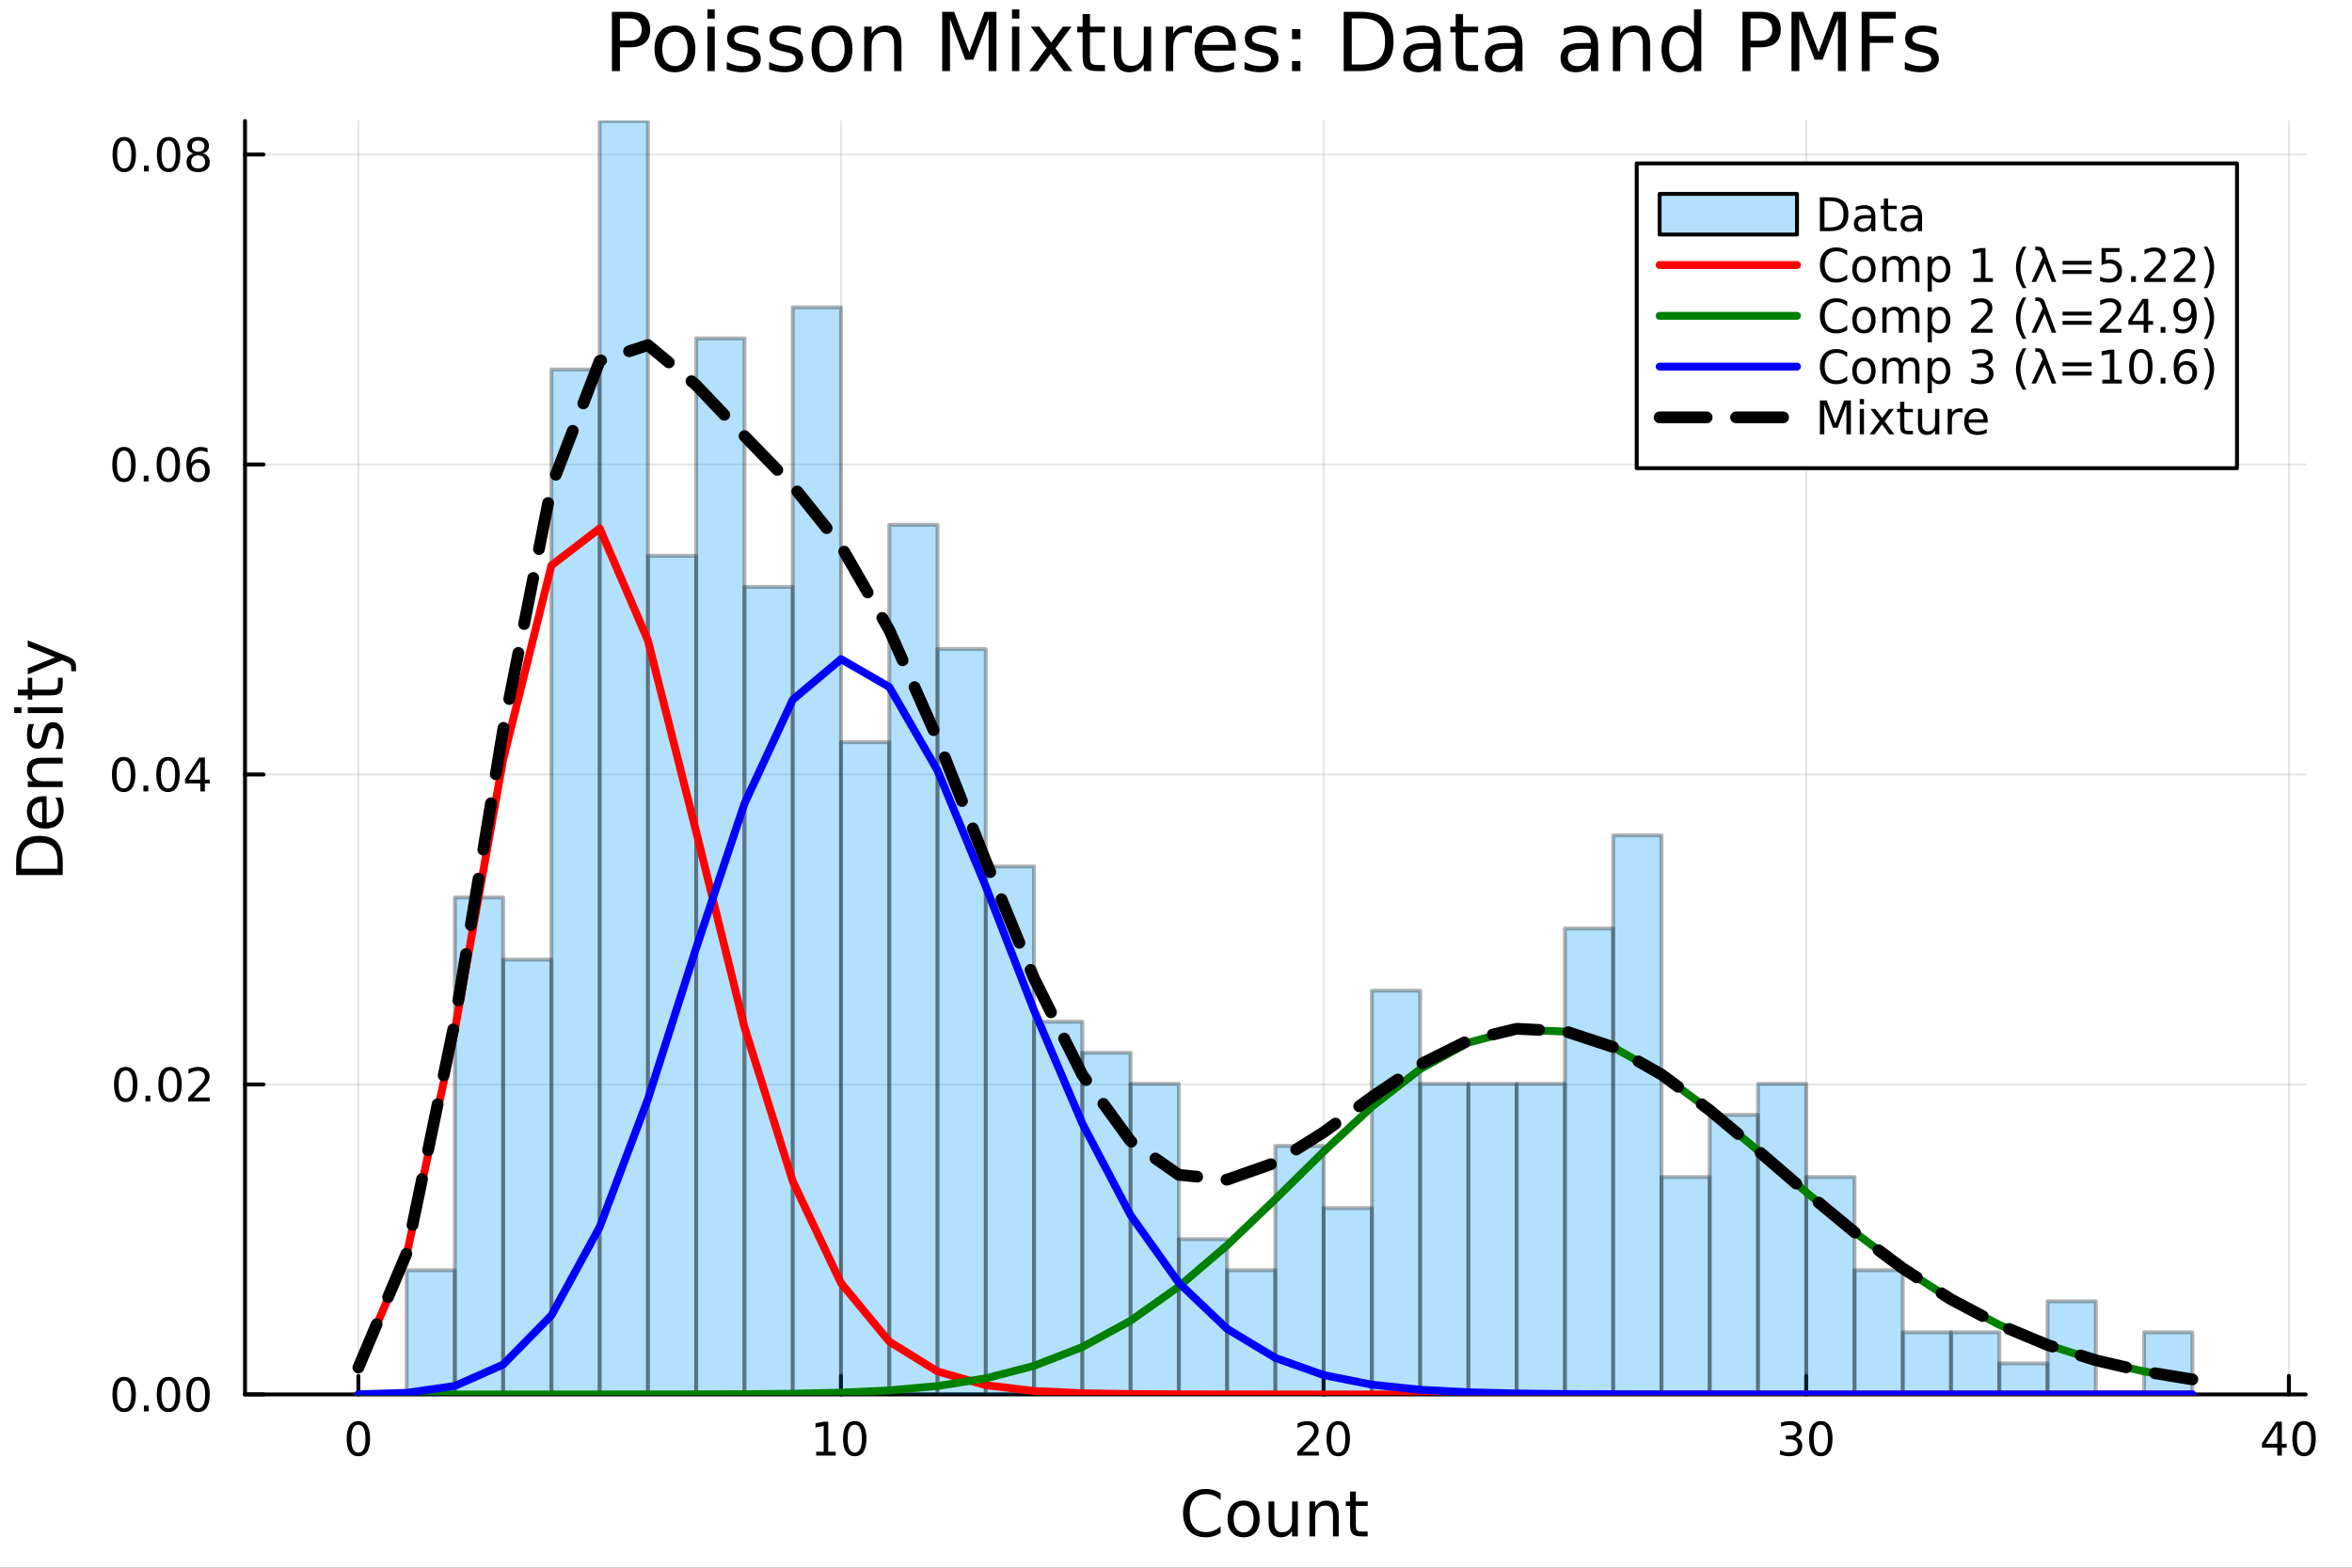 <?xml version="1.0" encoding="utf-8"?>
<svg xmlns="http://www.w3.org/2000/svg" xmlns:xlink="http://www.w3.org/1999/xlink" width="600" height="400" viewBox="0 0 2400 1600">
<rect x="0" y="0" width="2400" height="1600" fill="#333333" stroke="none"/>
<defs>
  <clipPath id="clip970">
    <rect x="0" y="0" width="2400" height="1600"/>
  </clipPath>
</defs>
<path clip-path="url(#clip970)" d="M0 1600 L2400 1600 L2400 0 L0 0  Z" fill="#ffffff" fill-rule="evenodd" fill-opacity="1"/>
<defs>
  <clipPath id="clip971">
    <rect x="480" y="0" width="1681" height="1600"/>
  </clipPath>
</defs>
<path clip-path="url(#clip970)" d="M250.028 1423.18 L2352.76 1423.18 L2352.76 123.472 L250.028 123.472  Z" fill="#ffffff" fill-rule="evenodd" fill-opacity="1"/>
<defs>
  <clipPath id="clip972">
    <rect x="250" y="123" width="2104" height="1301"/>
  </clipPath>
</defs>
<polyline clip-path="url(#clip972)" style="stroke:#000000; stroke-linecap:round; stroke-linejoin:round; stroke-width:2; stroke-opacity:0.1; fill:none" points="365.682,1423.18 365.682,123.472 "/>
<polyline clip-path="url(#clip972)" style="stroke:#000000; stroke-linecap:round; stroke-linejoin:round; stroke-width:2; stroke-opacity:0.1; fill:none" points="858.161,1423.18 858.161,123.472 "/>
<polyline clip-path="url(#clip972)" style="stroke:#000000; stroke-linecap:round; stroke-linejoin:round; stroke-width:2; stroke-opacity:0.1; fill:none" points="1350.64,1423.18 1350.64,123.472 "/>
<polyline clip-path="url(#clip972)" style="stroke:#000000; stroke-linecap:round; stroke-linejoin:round; stroke-width:2; stroke-opacity:0.1; fill:none" points="1843.12,1423.18 1843.12,123.472 "/>
<polyline clip-path="url(#clip972)" style="stroke:#000000; stroke-linecap:round; stroke-linejoin:round; stroke-width:2; stroke-opacity:0.1; fill:none" points="2335.6,1423.18 2335.6,123.472 "/>
<polyline clip-path="url(#clip972)" style="stroke:#000000; stroke-linecap:round; stroke-linejoin:round; stroke-width:2; stroke-opacity:0.1; fill:none" points="250.028,1423.18 2352.76,1423.18 "/>
<polyline clip-path="url(#clip972)" style="stroke:#000000; stroke-linecap:round; stroke-linejoin:round; stroke-width:2; stroke-opacity:0.1; fill:none" points="250.028,1106.81 2352.76,1106.81 "/>
<polyline clip-path="url(#clip972)" style="stroke:#000000; stroke-linecap:round; stroke-linejoin:round; stroke-width:2; stroke-opacity:0.1; fill:none" points="250.028,790.444 2352.76,790.444 "/>
<polyline clip-path="url(#clip972)" style="stroke:#000000; stroke-linecap:round; stroke-linejoin:round; stroke-width:2; stroke-opacity:0.1; fill:none" points="250.028,474.076 2352.76,474.076 "/>
<polyline clip-path="url(#clip972)" style="stroke:#000000; stroke-linecap:round; stroke-linejoin:round; stroke-width:2; stroke-opacity:0.1; fill:none" points="250.028,157.708 2352.76,157.708 "/>
<polyline clip-path="url(#clip970)" style="stroke:#000000; stroke-linecap:round; stroke-linejoin:round; stroke-width:4; stroke-opacity:1; fill:none" points="250.028,1423.18 2352.76,1423.18 "/>
<polyline clip-path="url(#clip970)" style="stroke:#000000; stroke-linecap:round; stroke-linejoin:round; stroke-width:4; stroke-opacity:1; fill:none" points="365.682,1423.18 365.682,1404.28 "/>
<polyline clip-path="url(#clip970)" style="stroke:#000000; stroke-linecap:round; stroke-linejoin:round; stroke-width:4; stroke-opacity:1; fill:none" points="858.161,1423.18 858.161,1404.28 "/>
<polyline clip-path="url(#clip970)" style="stroke:#000000; stroke-linecap:round; stroke-linejoin:round; stroke-width:4; stroke-opacity:1; fill:none" points="1350.64,1423.18 1350.64,1404.28 "/>
<polyline clip-path="url(#clip970)" style="stroke:#000000; stroke-linecap:round; stroke-linejoin:round; stroke-width:4; stroke-opacity:1; fill:none" points="1843.12,1423.18 1843.12,1404.28 "/>
<polyline clip-path="url(#clip970)" style="stroke:#000000; stroke-linecap:round; stroke-linejoin:round; stroke-width:4; stroke-opacity:1; fill:none" points="2335.6,1423.18 2335.6,1404.28 "/>
<path clip-path="url(#clip970)" d="M365.682 1454.1 Q362.071 1454.1 360.242 1457.66 Q358.437 1461.2 358.437 1468.33 Q358.437 1475.44 360.242 1479.01 Q362.071 1482.55 365.682 1482.55 Q369.316 1482.55 371.122 1479.01 Q372.95 1475.44 372.95 1468.33 Q372.95 1461.2 371.122 1457.66 Q369.316 1454.1 365.682 1454.1 M365.682 1450.39 Q371.492 1450.39 374.548 1455 Q377.626 1459.58 377.626 1468.33 Q377.626 1477.06 374.548 1481.67 Q371.492 1486.25 365.682 1486.25 Q359.872 1486.25 356.793 1481.67 Q353.738 1477.06 353.738 1468.33 Q353.738 1459.58 356.793 1455 Q359.872 1450.39 365.682 1450.39 Z" fill="#000000" fill-rule="nonzero" fill-opacity="1" /><path clip-path="url(#clip970)" d="M832.849 1481.64 L840.487 1481.64 L840.487 1455.28 L832.177 1456.95 L832.177 1452.69 L840.441 1451.02 L845.117 1451.02 L845.117 1481.64 L852.756 1481.64 L852.756 1485.58 L832.849 1485.58 L832.849 1481.64 Z" fill="#000000" fill-rule="nonzero" fill-opacity="1" /><path clip-path="url(#clip970)" d="M872.2 1454.1 Q868.589 1454.1 866.76 1457.66 Q864.955 1461.2 864.955 1468.33 Q864.955 1475.44 866.76 1479.01 Q868.589 1482.55 872.2 1482.55 Q875.834 1482.55 877.64 1479.01 Q879.469 1475.44 879.469 1468.33 Q879.469 1461.2 877.64 1457.66 Q875.834 1454.1 872.2 1454.1 M872.2 1450.39 Q878.01 1450.39 881.066 1455 Q884.145 1459.58 884.145 1468.33 Q884.145 1477.06 881.066 1481.67 Q878.01 1486.25 872.2 1486.25 Q866.39 1486.25 863.311 1481.67 Q860.256 1477.06 860.256 1468.33 Q860.256 1459.58 863.311 1455 Q866.39 1450.39 872.2 1450.39 Z" fill="#000000" fill-rule="nonzero" fill-opacity="1" /><path clip-path="url(#clip970)" d="M1329.41 1481.64 L1345.73 1481.64 L1345.73 1485.58 L1323.79 1485.58 L1323.79 1481.64 Q1326.45 1478.89 1331.03 1474.26 Q1335.64 1469.61 1336.82 1468.27 Q1339.07 1465.74 1339.95 1464.01 Q1340.85 1462.25 1340.85 1460.56 Q1340.85 1457.8 1338.9 1456.07 Q1336.98 1454.33 1333.88 1454.33 Q1331.68 1454.33 1329.23 1455.09 Q1326.8 1455.86 1324.02 1457.41 L1324.02 1452.69 Q1326.84 1451.55 1329.3 1450.97 Q1331.75 1450.39 1333.79 1450.39 Q1339.16 1450.39 1342.35 1453.08 Q1345.55 1455.77 1345.55 1460.26 Q1345.55 1462.39 1344.74 1464.31 Q1343.95 1466.2 1341.84 1468.8 Q1341.26 1469.47 1338.16 1472.69 Q1335.06 1475.88 1329.41 1481.64 Z" fill="#000000" fill-rule="nonzero" fill-opacity="1" /><path clip-path="url(#clip970)" d="M1365.55 1454.1 Q1361.94 1454.1 1360.11 1457.66 Q1358.3 1461.2 1358.3 1468.33 Q1358.3 1475.44 1360.11 1479.01 Q1361.94 1482.55 1365.55 1482.55 Q1369.18 1482.55 1370.99 1479.01 Q1372.82 1475.44 1372.82 1468.33 Q1372.82 1461.2 1370.99 1457.66 Q1369.18 1454.1 1365.55 1454.1 M1365.55 1450.39 Q1371.36 1450.39 1374.41 1455 Q1377.49 1459.58 1377.49 1468.33 Q1377.49 1477.06 1374.41 1481.67 Q1371.36 1486.25 1365.55 1486.25 Q1359.74 1486.25 1356.66 1481.67 Q1353.6 1477.06 1353.6 1468.33 Q1353.6 1459.58 1356.66 1455 Q1359.74 1450.39 1365.55 1450.39 Z" fill="#000000" fill-rule="nonzero" fill-opacity="1" /><path clip-path="url(#clip970)" d="M1831.96 1466.95 Q1835.32 1467.66 1837.19 1469.93 Q1839.09 1472.2 1839.09 1475.53 Q1839.09 1480.65 1835.57 1483.45 Q1832.05 1486.25 1825.57 1486.25 Q1823.4 1486.25 1821.08 1485.81 Q1818.79 1485.39 1816.34 1484.54 L1816.34 1480.02 Q1818.28 1481.16 1820.6 1481.74 Q1822.91 1482.32 1825.43 1482.32 Q1829.83 1482.32 1832.12 1480.58 Q1834.44 1478.84 1834.44 1475.53 Q1834.44 1472.48 1832.29 1470.77 Q1830.16 1469.03 1826.34 1469.03 L1822.31 1469.03 L1822.31 1465.19 L1826.52 1465.19 Q1829.97 1465.19 1831.8 1463.82 Q1833.63 1462.43 1833.63 1459.84 Q1833.63 1457.18 1831.73 1455.77 Q1829.86 1454.33 1826.34 1454.33 Q1824.42 1454.33 1822.22 1454.75 Q1820.02 1455.16 1817.38 1456.04 L1817.38 1451.88 Q1820.04 1451.14 1822.36 1450.77 Q1824.69 1450.39 1826.75 1450.39 Q1832.08 1450.39 1835.18 1452.83 Q1838.28 1455.23 1838.28 1459.35 Q1838.28 1462.22 1836.64 1464.21 Q1834.99 1466.18 1831.96 1466.95 Z" fill="#000000" fill-rule="nonzero" fill-opacity="1" /><path clip-path="url(#clip970)" d="M1857.96 1454.1 Q1854.35 1454.1 1852.52 1457.66 Q1850.71 1461.2 1850.71 1468.33 Q1850.71 1475.44 1852.52 1479.01 Q1854.35 1482.55 1857.96 1482.55 Q1861.59 1482.55 1863.4 1479.01 Q1865.23 1475.44 1865.23 1468.33 Q1865.23 1461.2 1863.4 1457.66 Q1861.59 1454.1 1857.96 1454.1 M1857.96 1450.39 Q1863.77 1450.39 1866.82 1455 Q1869.9 1459.58 1869.9 1468.33 Q1869.9 1477.06 1866.82 1481.67 Q1863.77 1486.25 1857.96 1486.25 Q1852.15 1486.25 1849.07 1481.67 Q1846.01 1477.06 1846.01 1468.33 Q1846.01 1459.58 1849.07 1455 Q1852.15 1450.39 1857.96 1450.39 Z" fill="#000000" fill-rule="nonzero" fill-opacity="1" /><path clip-path="url(#clip970)" d="M2323.77 1455.09 L2311.96 1473.54 L2323.77 1473.54 L2323.77 1455.09 M2322.54 1451.02 L2328.42 1451.02 L2328.42 1473.54 L2333.35 1473.54 L2333.35 1477.43 L2328.42 1477.43 L2328.42 1485.58 L2323.77 1485.58 L2323.77 1477.43 L2308.17 1477.43 L2308.17 1472.92 L2322.54 1451.02 Z" fill="#000000" fill-rule="nonzero" fill-opacity="1" /><path clip-path="url(#clip970)" d="M2351.08 1454.1 Q2347.47 1454.1 2345.64 1457.66 Q2343.84 1461.2 2343.84 1468.33 Q2343.84 1475.44 2345.64 1479.01 Q2347.47 1482.55 2351.08 1482.55 Q2354.72 1482.55 2356.52 1479.01 Q2358.35 1475.44 2358.35 1468.33 Q2358.35 1461.2 2356.52 1457.66 Q2354.72 1454.1 2351.08 1454.1 M2351.08 1450.39 Q2356.89 1450.39 2359.95 1455 Q2363.03 1459.58 2363.03 1468.33 Q2363.03 1477.06 2359.95 1481.67 Q2356.89 1486.25 2351.08 1486.25 Q2345.27 1486.25 2342.2 1481.67 Q2339.14 1477.06 2339.14 1468.33 Q2339.14 1459.58 2342.2 1455 Q2345.27 1450.39 2351.08 1450.39 Z" fill="#000000" fill-rule="nonzero" fill-opacity="1" /><path clip-path="url(#clip970)" d="M1245.53 1524.18 L1245.53 1530.96 Q1242.29 1527.94 1238.59 1526.44 Q1234.93 1524.95 1230.8 1524.95 Q1222.65 1524.95 1218.32 1529.95 Q1213.99 1534.91 1213.99 1544.33 Q1213.99 1553.72 1218.32 1558.72 Q1222.65 1563.68 1230.8 1563.68 Q1234.93 1563.68 1238.59 1562.19 Q1242.29 1560.69 1245.53 1557.67 L1245.53 1564.38 Q1242.16 1566.68 1238.37 1567.82 Q1234.62 1568.97 1230.41 1568.97 Q1219.62 1568.97 1213.42 1562.38 Q1207.21 1555.76 1207.21 1544.33 Q1207.21 1532.87 1213.42 1526.28 Q1219.62 1519.66 1230.41 1519.66 Q1234.68 1519.66 1238.44 1520.81 Q1242.22 1521.92 1245.53 1524.18 Z" fill="#000000" fill-rule="nonzero" fill-opacity="1" /><path clip-path="url(#clip970)" d="M1269.02 1536.5 Q1264.31 1536.5 1261.57 1540.19 Q1258.84 1543.85 1258.84 1550.25 Q1258.84 1556.65 1261.54 1560.34 Q1264.28 1564 1269.02 1564 Q1273.7 1564 1276.44 1560.31 Q1279.18 1556.62 1279.18 1550.25 Q1279.18 1543.92 1276.44 1540.23 Q1273.7 1536.5 1269.02 1536.5 M1269.02 1531.54 Q1276.66 1531.54 1281.02 1536.5 Q1285.38 1541.47 1285.38 1550.25 Q1285.38 1559 1281.02 1564 Q1276.66 1568.97 1269.02 1568.97 Q1261.35 1568.97 1256.99 1564 Q1252.66 1559 1252.66 1550.25 Q1252.66 1541.47 1256.99 1536.5 Q1261.35 1531.54 1269.02 1531.54 Z" fill="#000000" fill-rule="nonzero" fill-opacity="1" /><path clip-path="url(#clip970)" d="M1294.49 1553.98 L1294.49 1532.4 L1300.34 1532.4 L1300.34 1553.75 Q1300.34 1558.81 1302.32 1561.36 Q1304.29 1563.87 1308.24 1563.87 Q1312.98 1563.87 1315.71 1560.85 Q1318.48 1557.83 1318.48 1552.61 L1318.48 1532.4 L1324.34 1532.4 L1324.34 1568.04 L1318.48 1568.04 L1318.48 1562.57 Q1316.35 1565.82 1313.52 1567.41 Q1310.72 1568.97 1306.99 1568.97 Q1300.85 1568.97 1297.67 1565.15 Q1294.49 1561.33 1294.49 1553.98 M1309.22 1531.54 L1309.22 1531.54 Z" fill="#000000" fill-rule="nonzero" fill-opacity="1" /><path clip-path="url(#clip970)" d="M1366.04 1546.53 L1366.04 1568.04 L1360.18 1568.04 L1360.18 1546.72 Q1360.18 1541.66 1358.21 1539.14 Q1356.23 1536.63 1352.29 1536.63 Q1347.54 1536.63 1344.81 1539.65 Q1342.07 1542.68 1342.07 1547.9 L1342.07 1568.04 L1336.18 1568.04 L1336.18 1532.4 L1342.07 1532.4 L1342.07 1537.93 Q1344.17 1534.72 1347 1533.13 Q1349.87 1531.54 1353.59 1531.54 Q1359.73 1531.54 1362.88 1535.36 Q1366.04 1539.14 1366.04 1546.53 Z" fill="#000000" fill-rule="nonzero" fill-opacity="1" /><path clip-path="url(#clip970)" d="M1383.51 1522.27 L1383.51 1532.4 L1395.57 1532.4 L1395.57 1536.95 L1383.51 1536.95 L1383.51 1556.3 Q1383.51 1560.66 1384.69 1561.9 Q1385.9 1563.14 1389.56 1563.14 L1395.57 1563.14 L1395.57 1568.04 L1389.56 1568.04 Q1382.78 1568.04 1380.2 1565.53 Q1377.62 1562.98 1377.62 1556.3 L1377.62 1536.95 L1373.32 1536.95 L1373.32 1532.4 L1377.62 1532.4 L1377.62 1522.27 L1383.51 1522.27 Z" fill="#000000" fill-rule="nonzero" fill-opacity="1" /><polyline clip-path="url(#clip970)" style="stroke:#000000; stroke-linecap:round; stroke-linejoin:round; stroke-width:4; stroke-opacity:1; fill:none" points="250.028,1423.18 250.028,123.472 "/>
<polyline clip-path="url(#clip970)" style="stroke:#000000; stroke-linecap:round; stroke-linejoin:round; stroke-width:4; stroke-opacity:1; fill:none" points="250.028,1423.18 268.926,1423.18 "/>
<polyline clip-path="url(#clip970)" style="stroke:#000000; stroke-linecap:round; stroke-linejoin:round; stroke-width:4; stroke-opacity:1; fill:none" points="250.028,1106.81 268.926,1106.81 "/>
<polyline clip-path="url(#clip970)" style="stroke:#000000; stroke-linecap:round; stroke-linejoin:round; stroke-width:4; stroke-opacity:1; fill:none" points="250.028,790.444 268.926,790.444 "/>
<polyline clip-path="url(#clip970)" style="stroke:#000000; stroke-linecap:round; stroke-linejoin:round; stroke-width:4; stroke-opacity:1; fill:none" points="250.028,474.076 268.926,474.076 "/>
<polyline clip-path="url(#clip970)" style="stroke:#000000; stroke-linecap:round; stroke-linejoin:round; stroke-width:4; stroke-opacity:1; fill:none" points="250.028,157.708 268.926,157.708 "/>
<path clip-path="url(#clip970)" d="M126.691 1408.98 Q123.08 1408.98 121.251 1412.54 Q119.445 1416.08 119.445 1423.21 Q119.445 1430.32 121.251 1433.89 Q123.08 1437.43 126.691 1437.43 Q130.325 1437.43 132.13 1433.89 Q133.959 1430.32 133.959 1423.21 Q133.959 1416.08 132.13 1412.54 Q130.325 1408.98 126.691 1408.98 M126.691 1405.27 Q132.501 1405.27 135.556 1409.88 Q138.635 1414.46 138.635 1423.21 Q138.635 1431.94 135.556 1436.55 Q132.501 1441.13 126.691 1441.13 Q120.88 1441.13 117.802 1436.55 Q114.746 1431.94 114.746 1423.21 Q114.746 1414.46 117.802 1409.88 Q120.88 1405.27 126.691 1405.27 Z" fill="#000000" fill-rule="nonzero" fill-opacity="1" /><path clip-path="url(#clip970)" d="M146.853 1434.58 L151.737 1434.58 L151.737 1440.46 L146.853 1440.46 L146.853 1434.58 Z" fill="#000000" fill-rule="nonzero" fill-opacity="1" /><path clip-path="url(#clip970)" d="M171.922 1408.98 Q168.311 1408.98 166.482 1412.54 Q164.677 1416.08 164.677 1423.21 Q164.677 1430.32 166.482 1433.89 Q168.311 1437.43 171.922 1437.43 Q175.556 1437.43 177.362 1433.89 Q179.19 1430.32 179.19 1423.21 Q179.19 1416.08 177.362 1412.54 Q175.556 1408.98 171.922 1408.98 M171.922 1405.27 Q177.732 1405.27 180.788 1409.88 Q183.866 1414.46 183.866 1423.21 Q183.866 1431.94 180.788 1436.55 Q177.732 1441.13 171.922 1441.13 Q166.112 1441.13 163.033 1436.55 Q159.978 1431.94 159.978 1423.21 Q159.978 1414.46 163.033 1409.88 Q166.112 1405.27 171.922 1405.27 Z" fill="#000000" fill-rule="nonzero" fill-opacity="1" /><path clip-path="url(#clip970)" d="M202.084 1408.98 Q198.473 1408.98 196.644 1412.54 Q194.838 1416.08 194.838 1423.21 Q194.838 1430.32 196.644 1433.89 Q198.473 1437.43 202.084 1437.43 Q205.718 1437.43 207.524 1433.89 Q209.352 1430.32 209.352 1423.21 Q209.352 1416.08 207.524 1412.54 Q205.718 1408.98 202.084 1408.98 M202.084 1405.27 Q207.894 1405.27 210.949 1409.88 Q214.028 1414.46 214.028 1423.21 Q214.028 1431.94 210.949 1436.55 Q207.894 1441.13 202.084 1441.13 Q196.274 1441.13 193.195 1436.55 Q190.139 1431.94 190.139 1423.21 Q190.139 1414.46 193.195 1409.88 Q196.274 1405.27 202.084 1405.27 Z" fill="#000000" fill-rule="nonzero" fill-opacity="1" /><path clip-path="url(#clip970)" d="M128.288 1092.61 Q124.677 1092.61 122.848 1096.18 Q121.043 1099.72 121.043 1106.85 Q121.043 1113.95 122.848 1117.52 Q124.677 1121.06 128.288 1121.06 Q131.922 1121.06 133.728 1117.52 Q135.556 1113.95 135.556 1106.85 Q135.556 1099.72 133.728 1096.18 Q131.922 1092.61 128.288 1092.61 M128.288 1088.91 Q134.098 1088.91 137.154 1093.51 Q140.232 1098.1 140.232 1106.85 Q140.232 1115.57 137.154 1120.18 Q134.098 1124.76 128.288 1124.76 Q122.478 1124.76 119.399 1120.18 Q116.343 1115.57 116.343 1106.85 Q116.343 1098.1 119.399 1093.51 Q122.478 1088.91 128.288 1088.91 Z" fill="#000000" fill-rule="nonzero" fill-opacity="1" /><path clip-path="url(#clip970)" d="M148.45 1118.21 L153.334 1118.21 L153.334 1124.09 L148.45 1124.09 L148.45 1118.21 Z" fill="#000000" fill-rule="nonzero" fill-opacity="1" /><path clip-path="url(#clip970)" d="M173.519 1092.61 Q169.908 1092.61 168.079 1096.18 Q166.274 1099.72 166.274 1106.85 Q166.274 1113.95 168.079 1117.52 Q169.908 1121.06 173.519 1121.06 Q177.153 1121.06 178.959 1117.52 Q180.788 1113.95 180.788 1106.85 Q180.788 1099.72 178.959 1096.18 Q177.153 1092.61 173.519 1092.61 M173.519 1088.91 Q179.329 1088.91 182.385 1093.51 Q185.463 1098.1 185.463 1106.85 Q185.463 1115.57 182.385 1120.18 Q179.329 1124.76 173.519 1124.76 Q167.709 1124.76 164.63 1120.18 Q161.575 1115.57 161.575 1106.85 Q161.575 1098.1 164.63 1093.51 Q167.709 1088.91 173.519 1088.91 Z" fill="#000000" fill-rule="nonzero" fill-opacity="1" /><path clip-path="url(#clip970)" d="M197.709 1120.16 L214.028 1120.16 L214.028 1124.09 L192.084 1124.09 L192.084 1120.16 Q194.746 1117.4 199.329 1112.77 Q203.936 1108.12 205.116 1106.78 Q207.362 1104.25 208.241 1102.52 Q209.144 1100.76 209.144 1099.07 Q209.144 1096.31 207.199 1094.58 Q205.278 1092.84 202.176 1092.84 Q199.977 1092.84 197.524 1093.61 Q195.093 1094.37 192.315 1095.92 L192.315 1091.2 Q195.139 1090.06 197.593 1089.49 Q200.047 1088.91 202.084 1088.91 Q207.454 1088.91 210.649 1091.59 Q213.843 1094.28 213.843 1098.77 Q213.843 1100.9 213.033 1102.82 Q212.246 1104.72 210.139 1107.31 Q209.561 1107.98 206.459 1111.2 Q203.357 1114.39 197.709 1120.16 Z" fill="#000000" fill-rule="nonzero" fill-opacity="1" /><path clip-path="url(#clip970)" d="M126.205 776.243 Q122.593 776.243 120.765 779.808 Q118.959 783.349 118.959 790.479 Q118.959 797.585 120.765 801.15 Q122.593 804.692 126.205 804.692 Q129.839 804.692 131.644 801.15 Q133.473 797.585 133.473 790.479 Q133.473 783.349 131.644 779.808 Q129.839 776.243 126.205 776.243 M126.205 772.539 Q132.015 772.539 135.07 777.146 Q138.149 781.729 138.149 790.479 Q138.149 799.206 135.07 803.812 Q132.015 808.395 126.205 808.395 Q120.394 808.395 117.316 803.812 Q114.26 799.206 114.26 790.479 Q114.26 781.729 117.316 777.146 Q120.394 772.539 126.205 772.539 Z" fill="#000000" fill-rule="nonzero" fill-opacity="1" /><path clip-path="url(#clip970)" d="M146.366 801.844 L151.251 801.844 L151.251 807.724 L146.366 807.724 L146.366 801.844 Z" fill="#000000" fill-rule="nonzero" fill-opacity="1" /><path clip-path="url(#clip970)" d="M171.436 776.243 Q167.825 776.243 165.996 779.808 Q164.19 783.349 164.19 790.479 Q164.19 797.585 165.996 801.15 Q167.825 804.692 171.436 804.692 Q175.07 804.692 176.876 801.15 Q178.704 797.585 178.704 790.479 Q178.704 783.349 176.876 779.808 Q175.07 776.243 171.436 776.243 M171.436 772.539 Q177.246 772.539 180.301 777.146 Q183.38 781.729 183.38 790.479 Q183.38 799.206 180.301 803.812 Q177.246 808.395 171.436 808.395 Q165.626 808.395 162.547 803.812 Q159.491 799.206 159.491 790.479 Q159.491 781.729 162.547 777.146 Q165.626 772.539 171.436 772.539 Z" fill="#000000" fill-rule="nonzero" fill-opacity="1" /><path clip-path="url(#clip970)" d="M204.445 777.238 L192.639 795.687 L204.445 795.687 L204.445 777.238 M203.218 773.164 L209.098 773.164 L209.098 795.687 L214.028 795.687 L214.028 799.576 L209.098 799.576 L209.098 807.724 L204.445 807.724 L204.445 799.576 L188.843 799.576 L188.843 795.062 L203.218 773.164 Z" fill="#000000" fill-rule="nonzero" fill-opacity="1" /><path clip-path="url(#clip970)" d="M126.529 459.875 Q122.918 459.875 121.089 463.44 Q119.283 466.981 119.283 474.111 Q119.283 481.217 121.089 484.782 Q122.918 488.324 126.529 488.324 Q130.163 488.324 131.968 484.782 Q133.797 481.217 133.797 474.111 Q133.797 466.981 131.968 463.44 Q130.163 459.875 126.529 459.875 M126.529 456.171 Q132.339 456.171 135.394 460.778 Q138.473 465.361 138.473 474.111 Q138.473 482.838 135.394 487.444 Q132.339 492.028 126.529 492.028 Q120.718 492.028 117.64 487.444 Q114.584 482.838 114.584 474.111 Q114.584 465.361 117.64 460.778 Q120.718 456.171 126.529 456.171 Z" fill="#000000" fill-rule="nonzero" fill-opacity="1" /><path clip-path="url(#clip970)" d="M146.691 485.477 L151.575 485.477 L151.575 491.356 L146.691 491.356 L146.691 485.477 Z" fill="#000000" fill-rule="nonzero" fill-opacity="1" /><path clip-path="url(#clip970)" d="M171.76 459.875 Q168.149 459.875 166.32 463.44 Q164.515 466.981 164.515 474.111 Q164.515 481.217 166.32 484.782 Q168.149 488.324 171.76 488.324 Q175.394 488.324 177.2 484.782 Q179.028 481.217 179.028 474.111 Q179.028 466.981 177.2 463.44 Q175.394 459.875 171.76 459.875 M171.76 456.171 Q177.57 456.171 180.626 460.778 Q183.704 465.361 183.704 474.111 Q183.704 482.838 180.626 487.444 Q177.57 492.028 171.76 492.028 Q165.95 492.028 162.871 487.444 Q159.815 482.838 159.815 474.111 Q159.815 465.361 162.871 460.778 Q165.95 456.171 171.76 456.171 Z" fill="#000000" fill-rule="nonzero" fill-opacity="1" /><path clip-path="url(#clip970)" d="M202.5 472.213 Q199.352 472.213 197.5 474.366 Q195.672 476.518 195.672 480.268 Q195.672 483.995 197.5 486.171 Q199.352 488.324 202.5 488.324 Q205.649 488.324 207.477 486.171 Q209.329 483.995 209.329 480.268 Q209.329 476.518 207.477 474.366 Q205.649 472.213 202.5 472.213 M211.783 457.56 L211.783 461.819 Q210.024 460.986 208.218 460.546 Q206.436 460.106 204.676 460.106 Q200.047 460.106 197.593 463.231 Q195.163 466.356 194.815 472.676 Q196.181 470.662 198.241 469.597 Q200.301 468.509 202.778 468.509 Q207.987 468.509 210.996 471.68 Q214.028 474.829 214.028 480.268 Q214.028 485.592 210.88 488.81 Q207.732 492.028 202.5 492.028 Q196.505 492.028 193.334 487.444 Q190.163 482.838 190.163 474.111 Q190.163 465.917 194.051 461.055 Q197.94 456.171 204.491 456.171 Q206.25 456.171 208.033 456.518 Q209.838 456.866 211.783 457.56 Z" fill="#000000" fill-rule="nonzero" fill-opacity="1" /><path clip-path="url(#clip970)" d="M126.783 143.507 Q123.172 143.507 121.343 147.072 Q119.538 150.613 119.538 157.743 Q119.538 164.849 121.343 168.414 Q123.172 171.956 126.783 171.956 Q130.417 171.956 132.223 168.414 Q134.052 164.849 134.052 157.743 Q134.052 150.613 132.223 147.072 Q130.417 143.507 126.783 143.507 M126.783 139.803 Q132.593 139.803 135.649 144.41 Q138.728 148.993 138.728 157.743 Q138.728 166.47 135.649 171.076 Q132.593 175.66 126.783 175.66 Q120.973 175.66 117.894 171.076 Q114.839 166.47 114.839 157.743 Q114.839 148.993 117.894 144.41 Q120.973 139.803 126.783 139.803 Z" fill="#000000" fill-rule="nonzero" fill-opacity="1" /><path clip-path="url(#clip970)" d="M146.945 169.109 L151.829 169.109 L151.829 174.988 L146.945 174.988 L146.945 169.109 Z" fill="#000000" fill-rule="nonzero" fill-opacity="1" /><path clip-path="url(#clip970)" d="M172.014 143.507 Q168.403 143.507 166.575 147.072 Q164.769 150.613 164.769 157.743 Q164.769 164.849 166.575 168.414 Q168.403 171.956 172.014 171.956 Q175.649 171.956 177.454 168.414 Q179.283 164.849 179.283 157.743 Q179.283 150.613 177.454 147.072 Q175.649 143.507 172.014 143.507 M172.014 139.803 Q177.825 139.803 180.88 144.41 Q183.959 148.993 183.959 157.743 Q183.959 166.47 180.88 171.076 Q177.825 175.66 172.014 175.66 Q166.204 175.66 163.126 171.076 Q160.07 166.47 160.07 157.743 Q160.07 148.993 163.126 144.41 Q166.204 139.803 172.014 139.803 Z" fill="#000000" fill-rule="nonzero" fill-opacity="1" /><path clip-path="url(#clip970)" d="M202.176 158.576 Q198.843 158.576 196.922 160.359 Q195.024 162.141 195.024 165.266 Q195.024 168.391 196.922 170.174 Q198.843 171.956 202.176 171.956 Q205.51 171.956 207.431 170.174 Q209.352 168.368 209.352 165.266 Q209.352 162.141 207.431 160.359 Q205.533 158.576 202.176 158.576 M197.5 156.586 Q194.491 155.845 192.801 153.785 Q191.135 151.725 191.135 148.762 Q191.135 144.618 194.075 142.211 Q197.037 139.803 202.176 139.803 Q207.338 139.803 210.278 142.211 Q213.218 144.618 213.218 148.762 Q213.218 151.725 211.528 153.785 Q209.861 155.845 206.875 156.586 Q210.255 157.373 212.13 159.664 Q214.028 161.956 214.028 165.266 Q214.028 170.289 210.949 172.974 Q207.894 175.66 202.176 175.66 Q196.459 175.66 193.38 172.974 Q190.325 170.289 190.325 165.266 Q190.325 161.956 192.223 159.664 Q194.121 157.373 197.5 156.586 M195.787 149.201 Q195.787 151.887 197.454 153.391 Q199.144 154.896 202.176 154.896 Q205.186 154.896 206.875 153.391 Q208.588 151.887 208.588 149.201 Q208.588 146.516 206.875 145.012 Q205.186 143.507 202.176 143.507 Q199.144 143.507 197.454 145.012 Q195.787 146.516 195.787 149.201 Z" fill="#000000" fill-rule="nonzero" fill-opacity="1" /><path clip-path="url(#clip970)" d="M21.768 886.636 L58.721 886.636 L58.721 878.869 Q58.721 869.034 54.265 864.483 Q49.809 859.9 40.196 859.9 Q30.648 859.9 26.224 864.483 Q21.768 869.034 21.768 878.869 L21.768 886.636 M16.484 893.065 L16.484 879.856 Q16.484 866.043 22.245 859.581 Q27.974 853.12 40.196 853.12 Q52.482 853.12 58.243 859.613 Q64.004 866.106 64.004 879.856 L64.004 893.065 L16.484 893.065 Z" fill="#000000" fill-rule="nonzero" fill-opacity="1" /><path clip-path="url(#clip970)" d="M44.716 812.634 L47.581 812.634 L47.581 839.561 Q53.628 839.179 56.811 835.933 Q59.962 832.654 59.962 826.83 Q59.962 823.456 59.134 820.305 Q58.307 817.122 56.652 814.003 L62.19 814.003 Q63.527 817.154 64.227 820.464 Q64.927 823.774 64.927 827.18 Q64.927 835.71 59.962 840.707 Q54.997 845.672 46.53 845.672 Q37.777 845.672 32.653 840.962 Q27.497 836.219 27.497 828.198 Q27.497 821.005 32.144 816.836 Q36.759 812.634 44.716 812.634 M42.997 818.491 Q38.191 818.554 35.327 821.196 Q32.462 823.806 32.462 828.135 Q32.462 833.036 35.231 835.996 Q38 838.925 43.029 839.37 L42.997 818.491 Z" fill="#000000" fill-rule="nonzero" fill-opacity="1" /><path clip-path="url(#clip970)" d="M42.488 773.39 L64.004 773.39 L64.004 779.246 L42.679 779.246 Q37.618 779.246 35.104 781.219 Q32.589 783.193 32.589 787.14 Q32.589 791.882 35.613 794.619 Q38.637 797.357 43.857 797.357 L64.004 797.357 L64.004 803.245 L28.356 803.245 L28.356 797.357 L33.894 797.357 Q30.68 795.256 29.088 792.423 Q27.497 789.559 27.497 785.835 Q27.497 779.692 31.316 776.541 Q35.104 773.39 42.488 773.39 Z" fill="#000000" fill-rule="nonzero" fill-opacity="1" /><path clip-path="url(#clip970)" d="M29.407 738.983 L34.945 738.983 Q33.672 741.466 33.035 744.139 Q32.398 746.813 32.398 749.677 Q32.398 754.038 33.735 756.234 Q35.072 758.398 37.746 758.398 Q39.783 758.398 40.96 756.839 Q42.106 755.279 43.157 750.569 L43.602 748.563 Q44.939 742.325 47.39 739.715 Q49.809 737.073 54.169 737.073 Q59.134 737.073 62.031 741.02 Q64.927 744.935 64.927 751.81 Q64.927 754.674 64.354 757.794 Q63.813 760.881 62.699 764.319 L56.652 764.319 Q58.339 761.072 59.198 757.921 Q60.026 754.77 60.026 751.683 Q60.026 747.545 58.625 745.317 Q57.193 743.089 54.615 743.089 Q52.228 743.089 50.955 744.712 Q49.681 746.304 48.504 751.746 L48.026 753.783 Q46.88 759.226 44.525 761.645 Q42.138 764.064 38 764.064 Q32.971 764.064 30.234 760.499 Q27.497 756.934 27.497 750.378 Q27.497 747.131 27.974 744.267 Q28.452 741.402 29.407 738.983 Z" fill="#000000" fill-rule="nonzero" fill-opacity="1" /><path clip-path="url(#clip970)" d="M28.356 727.748 L28.356 721.891 L64.004 721.891 L64.004 727.748 L28.356 727.748 M14.479 727.748 L14.479 721.891 L21.895 721.891 L21.895 727.748 L14.479 727.748 Z" fill="#000000" fill-rule="nonzero" fill-opacity="1" /><path clip-path="url(#clip970)" d="M18.235 703.844 L28.356 703.844 L28.356 691.781 L32.908 691.781 L32.908 703.844 L52.259 703.844 Q56.62 703.844 57.861 702.667 Q59.103 701.457 59.103 697.797 L59.103 691.781 L64.004 691.781 L64.004 697.797 Q64.004 704.576 61.49 707.154 Q58.943 709.733 52.259 709.733 L32.908 709.733 L32.908 714.029 L28.356 714.029 L28.356 709.733 L18.235 709.733 L18.235 703.844 Z" fill="#000000" fill-rule="nonzero" fill-opacity="1" /><path clip-path="url(#clip970)" d="M67.314 669.247 Q73.68 671.729 75.622 674.085 Q77.563 676.44 77.563 680.387 L77.563 685.065 L72.662 685.065 L72.662 681.628 Q72.662 679.209 71.516 677.872 Q70.37 676.535 66.105 674.912 L63.431 673.862 L28.356 688.28 L28.356 682.074 L56.238 670.934 L28.356 659.794 L28.356 653.587 L67.314 669.247 Z" fill="#000000" fill-rule="nonzero" fill-opacity="1" /><path clip-path="url(#clip970)" d="M632.567 18.82 L632.567 41.546 L642.857 41.546 Q648.569 41.546 651.688 38.589 Q654.807 35.632 654.807 30.163 Q654.807 24.735 651.688 21.778 Q648.569 18.82 642.857 18.82 L632.567 18.82 M624.385 12.096 L642.857 12.096 Q653.025 12.096 658.21 16.714 Q663.435 21.292 663.435 30.163 Q663.435 39.115 658.21 43.693 Q653.025 48.271 642.857 48.271 L632.567 48.271 L632.567 72.576 L624.385 72.576 L624.385 12.096 Z" fill="#000000" fill-rule="nonzero" fill-opacity="1" /><path clip-path="url(#clip970)" d="M688.713 32.431 Q682.718 32.431 679.234 37.131 Q675.75 41.789 675.75 49.931 Q675.75 58.074 679.193 62.773 Q682.677 67.431 688.713 67.431 Q694.668 67.431 698.152 62.732 Q701.635 58.033 701.635 49.931 Q701.635 41.87 698.152 37.171 Q694.668 32.431 688.713 32.431 M688.713 26.112 Q698.435 26.112 703.985 32.431 Q709.535 38.751 709.535 49.931 Q709.535 61.071 703.985 67.431 Q698.435 73.751 688.713 73.751 Q678.95 73.751 673.401 67.431 Q667.891 61.071 667.891 49.931 Q667.891 38.751 673.401 32.431 Q678.95 26.112 688.713 26.112 Z" fill="#000000" fill-rule="nonzero" fill-opacity="1" /><path clip-path="url(#clip970)" d="M721.89 27.206 L729.344 27.206 L729.344 72.576 L721.89 72.576 L721.89 27.206 M721.89 9.544 L729.344 9.544 L729.344 18.983 L721.89 18.983 L721.89 9.544 Z" fill="#000000" fill-rule="nonzero" fill-opacity="1" /><path clip-path="url(#clip970)" d="M773.863 28.543 L773.863 35.591 Q770.703 33.971 767.301 33.161 Q763.898 32.35 760.252 32.35 Q754.702 32.35 751.907 34.052 Q749.153 35.753 749.153 39.156 Q749.153 41.749 751.137 43.248 Q753.122 44.706 759.118 46.043 L761.67 46.61 Q769.61 48.311 772.931 51.43 Q776.294 54.509 776.294 60.059 Q776.294 66.378 771.27 70.064 Q766.288 73.751 757.538 73.751 Q753.892 73.751 749.922 73.022 Q745.993 72.333 741.618 70.915 L741.618 63.218 Q745.75 65.365 749.76 66.459 Q753.771 67.512 757.7 67.512 Q762.966 67.512 765.802 65.73 Q768.637 63.907 768.637 60.626 Q768.637 57.588 766.571 55.967 Q764.546 54.347 757.619 52.848 L755.026 52.24 Q748.099 50.782 745.021 47.785 Q741.942 44.746 741.942 39.48 Q741.942 33.08 746.479 29.596 Q751.016 26.112 759.361 26.112 Q763.493 26.112 767.139 26.72 Q770.784 27.327 773.863 28.543 Z" fill="#000000" fill-rule="nonzero" fill-opacity="1" /><path clip-path="url(#clip970)" d="M817.086 28.543 L817.086 35.591 Q813.926 33.971 810.524 33.161 Q807.121 32.35 803.475 32.35 Q797.925 32.35 795.13 34.052 Q792.376 35.753 792.376 39.156 Q792.376 41.749 794.361 43.248 Q796.346 44.706 802.341 46.043 L804.893 46.61 Q812.833 48.311 816.154 51.43 Q819.517 54.509 819.517 60.059 Q819.517 66.378 814.494 70.064 Q809.511 73.751 800.761 73.751 Q797.115 73.751 793.145 73.022 Q789.216 72.333 784.841 70.915 L784.841 63.218 Q788.973 65.365 792.983 66.459 Q796.994 67.512 800.923 67.512 Q806.189 67.512 809.025 65.73 Q811.861 63.907 811.861 60.626 Q811.861 57.588 809.795 55.967 Q807.769 54.347 800.842 52.848 L798.249 52.24 Q791.322 50.782 788.244 47.785 Q785.165 44.746 785.165 39.48 Q785.165 33.08 789.702 29.596 Q794.239 26.112 802.584 26.112 Q806.716 26.112 810.362 26.72 Q814.007 27.327 817.086 28.543 Z" fill="#000000" fill-rule="nonzero" fill-opacity="1" /><path clip-path="url(#clip970)" d="M848.967 32.431 Q842.971 32.431 839.488 37.131 Q836.004 41.789 836.004 49.931 Q836.004 58.074 839.447 62.773 Q842.931 67.431 848.967 67.431 Q854.922 67.431 858.405 62.732 Q861.889 58.033 861.889 49.931 Q861.889 41.87 858.405 37.171 Q854.922 32.431 848.967 32.431 M848.967 26.112 Q858.689 26.112 864.239 32.431 Q869.788 38.751 869.788 49.931 Q869.788 61.071 864.239 67.431 Q858.689 73.751 848.967 73.751 Q839.204 73.751 833.654 67.431 Q828.145 61.071 828.145 49.931 Q828.145 38.751 833.654 32.431 Q839.204 26.112 848.967 26.112 Z" fill="#000000" fill-rule="nonzero" fill-opacity="1" /><path clip-path="url(#clip970)" d="M919.858 45.192 L919.858 72.576 L912.404 72.576 L912.404 45.435 Q912.404 38.994 909.892 35.794 Q907.381 32.594 902.358 32.594 Q896.322 32.594 892.838 36.442 Q889.354 40.29 889.354 46.934 L889.354 72.576 L881.86 72.576 L881.86 27.206 L889.354 27.206 L889.354 34.254 Q892.028 30.163 895.633 28.138 Q899.279 26.112 904.019 26.112 Q911.837 26.112 915.847 30.973 Q919.858 35.794 919.858 45.192 Z" fill="#000000" fill-rule="nonzero" fill-opacity="1" /><path clip-path="url(#clip970)" d="M961.42 12.096 L973.613 12.096 L989.047 53.253 L1004.56 12.096 L1016.76 12.096 L1016.76 72.576 L1008.77 72.576 L1008.77 19.469 L993.179 60.95 L984.956 60.95 L969.36 19.469 L969.36 72.576 L961.42 72.576 L961.42 12.096 Z" fill="#000000" fill-rule="nonzero" fill-opacity="1" /><path clip-path="url(#clip970)" d="M1032.68 27.206 L1040.13 27.206 L1040.13 72.576 L1032.68 72.576 L1032.68 27.206 M1032.68 9.544 L1040.13 9.544 L1040.13 18.983 L1032.68 18.983 L1032.68 9.544 Z" fill="#000000" fill-rule="nonzero" fill-opacity="1" /><path clip-path="url(#clip970)" d="M1093.44 27.206 L1077.03 49.283 L1094.29 72.576 L1085.5 72.576 L1072.29 54.752 L1059.09 72.576 L1050.3 72.576 L1067.92 48.838 L1051.8 27.206 L1060.59 27.206 L1072.62 43.369 L1084.65 27.206 L1093.44 27.206 Z" fill="#000000" fill-rule="nonzero" fill-opacity="1" /><path clip-path="url(#clip970)" d="M1112.19 14.324 L1112.19 27.206 L1127.55 27.206 L1127.55 32.999 L1112.19 32.999 L1112.19 57.628 Q1112.19 63.178 1113.69 64.758 Q1115.23 66.338 1119.89 66.338 L1127.55 66.338 L1127.55 72.576 L1119.89 72.576 Q1111.26 72.576 1107.98 69.376 Q1104.7 66.135 1104.7 57.628 L1104.7 32.999 L1099.23 32.999 L1099.23 27.206 L1104.7 27.206 L1104.7 14.324 L1112.19 14.324 Z" fill="#000000" fill-rule="nonzero" fill-opacity="1" /><path clip-path="url(#clip970)" d="M1136.58 54.671 L1136.58 27.206 L1144.03 27.206 L1144.03 54.387 Q1144.03 60.828 1146.55 64.069 Q1149.06 67.269 1154.08 67.269 Q1160.12 67.269 1163.6 63.421 Q1167.12 59.573 1167.12 52.929 L1167.12 27.206 L1174.58 27.206 L1174.58 72.576 L1167.12 72.576 L1167.12 65.608 Q1164.41 69.74 1160.81 71.766 Q1157.24 73.751 1152.5 73.751 Q1144.68 73.751 1140.63 68.89 Q1136.58 64.029 1136.58 54.671 M1155.34 26.112 L1155.34 26.112 Z" fill="#000000" fill-rule="nonzero" fill-opacity="1" /><path clip-path="url(#clip970)" d="M1216.22 34.173 Q1214.97 33.444 1213.47 33.12 Q1212.01 32.756 1210.23 32.756 Q1203.91 32.756 1200.5 36.888 Q1197.14 40.979 1197.14 48.676 L1197.14 72.576 L1189.65 72.576 L1189.65 27.206 L1197.14 27.206 L1197.14 34.254 Q1199.49 30.122 1203.26 28.138 Q1207.03 26.112 1212.41 26.112 Q1213.18 26.112 1214.12 26.234 Q1215.05 26.315 1216.18 26.517 L1216.22 34.173 Z" fill="#000000" fill-rule="nonzero" fill-opacity="1" /><path clip-path="url(#clip970)" d="M1261.02 48.028 L1261.02 51.673 L1226.75 51.673 Q1227.24 59.37 1231.37 63.421 Q1235.54 67.431 1242.96 67.431 Q1247.25 67.431 1251.26 66.378 Q1255.31 65.325 1259.28 63.218 L1259.28 70.267 Q1255.27 71.968 1251.06 72.86 Q1246.85 73.751 1242.51 73.751 Q1231.66 73.751 1225.3 67.431 Q1218.98 61.112 1218.98 50.337 Q1218.98 39.197 1224.97 32.675 Q1231.01 26.112 1241.22 26.112 Q1250.37 26.112 1255.68 32.026 Q1261.02 37.9 1261.02 48.028 M1253.57 45.84 Q1253.49 39.723 1250.13 36.077 Q1246.81 32.431 1241.3 32.431 Q1235.06 32.431 1231.29 35.956 Q1227.56 39.48 1227 45.88 L1253.57 45.84 Z" fill="#000000" fill-rule="nonzero" fill-opacity="1" /><path clip-path="url(#clip970)" d="M1302.18 28.543 L1302.18 35.591 Q1299.02 33.971 1295.62 33.161 Q1292.22 32.35 1288.57 32.35 Q1283.02 32.35 1280.23 34.052 Q1277.47 35.753 1277.47 39.156 Q1277.47 41.749 1279.46 43.248 Q1281.44 44.706 1287.44 46.043 L1289.99 46.61 Q1297.93 48.311 1301.25 51.43 Q1304.61 54.509 1304.61 60.059 Q1304.61 66.378 1299.59 70.064 Q1294.61 73.751 1285.86 73.751 Q1282.21 73.751 1278.24 73.022 Q1274.31 72.333 1269.94 70.915 L1269.94 63.218 Q1274.07 65.365 1278.08 66.459 Q1282.09 67.512 1286.02 67.512 Q1291.29 67.512 1294.12 65.73 Q1296.96 63.907 1296.96 60.626 Q1296.96 57.588 1294.89 55.967 Q1292.86 54.347 1285.94 52.848 L1283.35 52.24 Q1276.42 50.782 1273.34 47.785 Q1270.26 44.746 1270.26 39.48 Q1270.26 33.08 1274.8 29.596 Q1279.33 26.112 1287.68 26.112 Q1291.81 26.112 1295.46 26.72 Q1299.1 27.327 1302.18 28.543 Z" fill="#000000" fill-rule="nonzero" fill-opacity="1" /><path clip-path="url(#clip970)" d="M1318.39 62.287 L1326.93 62.287 L1326.93 72.576 L1318.39 72.576 L1318.39 62.287 M1318.39 29.677 L1326.93 29.677 L1326.93 39.966 L1318.39 39.966 L1318.39 29.677 Z" fill="#000000" fill-rule="nonzero" fill-opacity="1" /><path clip-path="url(#clip970)" d="M1379.31 18.82 L1379.31 65.852 L1389.2 65.852 Q1401.71 65.852 1407.51 60.18 Q1413.34 54.509 1413.34 42.275 Q1413.34 30.122 1407.51 24.492 Q1401.71 18.82 1389.2 18.82 L1379.31 18.82 M1371.13 12.096 L1387.94 12.096 Q1405.52 12.096 1413.74 19.428 Q1421.97 26.72 1421.97 42.275 Q1421.97 57.912 1413.7 65.244 Q1405.44 72.576 1387.94 72.576 L1371.13 72.576 L1371.13 12.096 Z" fill="#000000" fill-rule="nonzero" fill-opacity="1" /><path clip-path="url(#clip970)" d="M1455.31 49.769 Q1446.27 49.769 1442.79 51.835 Q1439.31 53.901 1439.31 58.884 Q1439.31 62.854 1441.9 65.203 Q1444.53 67.512 1449.03 67.512 Q1455.23 67.512 1458.95 63.137 Q1462.72 58.722 1462.72 51.43 L1462.72 49.769 L1455.31 49.769 M1470.17 46.691 L1470.17 72.576 L1462.72 72.576 L1462.72 65.689 Q1460.17 69.821 1456.36 71.806 Q1452.55 73.751 1447.04 73.751 Q1440.07 73.751 1435.94 69.862 Q1431.85 65.933 1431.85 59.37 Q1431.85 51.714 1436.96 47.825 Q1442.1 43.936 1452.27 43.936 L1462.72 43.936 L1462.72 43.207 Q1462.72 38.062 1459.32 35.267 Q1455.95 32.431 1449.84 32.431 Q1445.95 32.431 1442.26 33.363 Q1438.58 34.295 1435.17 36.158 L1435.17 29.272 Q1439.26 27.692 1443.11 26.922 Q1446.96 26.112 1450.61 26.112 Q1460.45 26.112 1465.31 31.216 Q1470.17 36.32 1470.17 46.691 Z" fill="#000000" fill-rule="nonzero" fill-opacity="1" /><path clip-path="url(#clip970)" d="M1492.9 14.324 L1492.9 27.206 L1508.25 27.206 L1508.25 32.999 L1492.9 32.999 L1492.9 57.628 Q1492.9 63.178 1494.4 64.758 Q1495.94 66.338 1500.6 66.338 L1508.25 66.338 L1508.25 72.576 L1500.6 72.576 Q1491.97 72.576 1488.69 69.376 Q1485.4 66.135 1485.4 57.628 L1485.4 32.999 L1479.94 32.999 L1479.94 27.206 L1485.4 27.206 L1485.4 14.324 L1492.9 14.324 Z" fill="#000000" fill-rule="nonzero" fill-opacity="1" /><path clip-path="url(#clip970)" d="M1538.67 49.769 Q1529.64 49.769 1526.16 51.835 Q1522.67 53.901 1522.67 58.884 Q1522.67 62.854 1525.27 65.203 Q1527.9 67.512 1532.39 67.512 Q1538.59 67.512 1542.32 63.137 Q1546.09 58.722 1546.09 51.43 L1546.09 49.769 L1538.67 49.769 M1553.54 46.691 L1553.54 72.576 L1546.09 72.576 L1546.09 65.689 Q1543.53 69.821 1539.73 71.806 Q1535.92 73.751 1530.41 73.751 Q1523.44 73.751 1519.31 69.862 Q1515.22 65.933 1515.22 59.37 Q1515.22 51.714 1520.32 47.825 Q1525.47 43.936 1535.64 43.936 L1546.09 43.936 L1546.09 43.207 Q1546.09 38.062 1542.68 35.267 Q1539.32 32.431 1533.21 32.431 Q1529.32 32.431 1525.63 33.363 Q1521.94 34.295 1518.54 36.158 L1518.54 29.272 Q1522.63 27.692 1526.48 26.922 Q1530.33 26.112 1533.97 26.112 Q1543.82 26.112 1548.68 31.216 Q1553.54 36.32 1553.54 46.691 Z" fill="#000000" fill-rule="nonzero" fill-opacity="1" /><path clip-path="url(#clip970)" d="M1615.88 49.769 Q1606.85 49.769 1603.37 51.835 Q1599.88 53.901 1599.88 58.884 Q1599.88 62.854 1602.48 65.203 Q1605.11 67.512 1609.61 67.512 Q1615.8 67.512 1619.53 63.137 Q1623.3 58.722 1623.3 51.43 L1623.3 49.769 L1615.88 49.769 M1630.75 46.691 L1630.75 72.576 L1623.3 72.576 L1623.3 65.689 Q1620.75 69.821 1616.94 71.806 Q1613.13 73.751 1607.62 73.751 Q1600.65 73.751 1596.52 69.862 Q1592.43 65.933 1592.43 59.37 Q1592.43 51.714 1597.53 47.825 Q1602.68 43.936 1612.85 43.936 L1623.3 43.936 L1623.3 43.207 Q1623.3 38.062 1619.89 35.267 Q1616.53 32.431 1610.42 32.431 Q1606.53 32.431 1602.84 33.363 Q1599.15 34.295 1595.75 36.158 L1595.75 29.272 Q1599.84 27.692 1603.69 26.922 Q1607.54 26.112 1611.18 26.112 Q1621.03 26.112 1625.89 31.216 Q1630.75 36.32 1630.75 46.691 Z" fill="#000000" fill-rule="nonzero" fill-opacity="1" /><path clip-path="url(#clip970)" d="M1683.82 45.192 L1683.82 72.576 L1676.36 72.576 L1676.36 45.435 Q1676.36 38.994 1673.85 35.794 Q1671.34 32.594 1666.32 32.594 Q1660.28 32.594 1656.8 36.442 Q1653.31 40.29 1653.31 46.934 L1653.31 72.576 L1645.82 72.576 L1645.82 27.206 L1653.31 27.206 L1653.31 34.254 Q1655.99 30.163 1659.59 28.138 Q1663.24 26.112 1667.98 26.112 Q1675.8 26.112 1679.81 30.973 Q1683.82 35.794 1683.82 45.192 Z" fill="#000000" fill-rule="nonzero" fill-opacity="1" /><path clip-path="url(#clip970)" d="M1728.54 34.092 L1728.54 9.544 L1735.99 9.544 L1735.99 72.576 L1728.54 72.576 L1728.54 65.77 Q1726.19 69.821 1722.58 71.806 Q1719.02 73.751 1714 73.751 Q1705.77 73.751 1700.59 67.188 Q1695.44 60.626 1695.44 49.931 Q1695.44 39.237 1700.59 32.675 Q1705.77 26.112 1714 26.112 Q1719.02 26.112 1722.58 28.097 Q1726.19 30.041 1728.54 34.092 M1703.14 49.931 Q1703.14 58.155 1706.5 62.854 Q1709.91 67.512 1715.82 67.512 Q1721.73 67.512 1725.14 62.854 Q1728.54 58.155 1728.54 49.931 Q1728.54 41.708 1725.14 37.05 Q1721.73 32.35 1715.82 32.35 Q1709.91 32.35 1706.5 37.05 Q1703.14 41.708 1703.14 49.931 Z" fill="#000000" fill-rule="nonzero" fill-opacity="1" /><path clip-path="url(#clip970)" d="M1786.22 18.82 L1786.22 41.546 L1796.51 41.546 Q1802.23 41.546 1805.34 38.589 Q1808.46 35.632 1808.46 30.163 Q1808.46 24.735 1805.34 21.778 Q1802.23 18.82 1796.51 18.82 L1786.22 18.82 M1778.04 12.096 L1796.51 12.096 Q1806.68 12.096 1811.87 16.714 Q1817.09 21.292 1817.09 30.163 Q1817.09 39.115 1811.87 43.693 Q1806.68 48.271 1796.51 48.271 L1786.22 48.271 L1786.22 72.576 L1778.04 72.576 L1778.04 12.096 Z" fill="#000000" fill-rule="nonzero" fill-opacity="1" /><path clip-path="url(#clip970)" d="M1828.07 12.096 L1840.26 12.096 L1855.7 53.253 L1871.21 12.096 L1883.41 12.096 L1883.41 72.576 L1875.43 72.576 L1875.43 19.469 L1859.83 60.95 L1851.61 60.95 L1836.01 19.469 L1836.01 72.576 L1828.07 72.576 L1828.07 12.096 Z" fill="#000000" fill-rule="nonzero" fill-opacity="1" /><path clip-path="url(#clip970)" d="M1899.65 12.096 L1934.41 12.096 L1934.41 18.983 L1907.83 18.983 L1907.83 36.806 L1931.81 36.806 L1931.81 43.693 L1907.83 43.693 L1907.83 72.576 L1899.65 72.576 L1899.65 12.096 Z" fill="#000000" fill-rule="nonzero" fill-opacity="1" /><path clip-path="url(#clip970)" d="M1975.97 28.543 L1975.97 35.591 Q1972.81 33.971 1969.41 33.161 Q1966 32.35 1962.36 32.35 Q1956.81 32.35 1954.01 34.052 Q1951.26 35.753 1951.26 39.156 Q1951.26 41.749 1953.24 43.248 Q1955.23 44.706 1961.22 46.043 L1963.78 46.61 Q1971.72 48.311 1975.04 51.43 Q1978.4 54.509 1978.4 60.059 Q1978.4 66.378 1973.38 70.064 Q1968.39 73.751 1959.64 73.751 Q1956 73.751 1952.03 73.022 Q1948.1 72.333 1943.72 70.915 L1943.72 63.218 Q1947.86 65.365 1951.87 66.459 Q1955.88 67.512 1959.81 67.512 Q1965.07 67.512 1967.91 65.73 Q1970.74 63.907 1970.74 60.626 Q1970.74 57.588 1968.68 55.967 Q1966.65 54.347 1959.72 52.848 L1957.13 52.24 Q1950.21 50.782 1947.13 47.785 Q1944.05 44.746 1944.05 39.48 Q1944.05 33.08 1948.58 29.596 Q1953.12 26.112 1961.47 26.112 Q1965.6 26.112 1969.24 26.72 Q1972.89 27.327 1975.97 28.543 Z" fill="#000000" fill-rule="nonzero" fill-opacity="1" /><path clip-path="url(#clip972)" d="M365.682 1423.18 L365.682 1423.18 L414.93 1423.18 L414.93 1423.18 L365.682 1423.18 L365.682 1423.18  Z" fill="#009af9" fill-rule="evenodd" fill-opacity="0.3"/>
<polyline clip-path="url(#clip972)" style="stroke:#000000; stroke-linecap:round; stroke-linejoin:round; stroke-width:4; stroke-opacity:0.3; fill:none" points="365.682,1423.18 365.682,1423.18 414.93,1423.18 365.682,1423.18 "/>
<path clip-path="url(#clip972)" d="M414.93 1296.38 L414.93 1423.18 L464.178 1423.18 L464.178 1296.38 L414.93 1296.38 L414.93 1296.38  Z" fill="#009af9" fill-rule="evenodd" fill-opacity="0.3"/>
<polyline clip-path="url(#clip972)" style="stroke:#000000; stroke-linecap:round; stroke-linejoin:round; stroke-width:4; stroke-opacity:0.3; fill:none" points="414.93,1296.38 414.93,1423.18 464.178,1423.18 464.178,1296.38 414.93,1296.38 "/>
<path clip-path="url(#clip972)" d="M464.178 915.977 L464.178 1423.18 L513.426 1423.18 L513.426 915.977 L464.178 915.977 L464.178 915.977  Z" fill="#009af9" fill-rule="evenodd" fill-opacity="0.3"/>
<polyline clip-path="url(#clip972)" style="stroke:#000000; stroke-linecap:round; stroke-linejoin:round; stroke-width:4; stroke-opacity:0.3; fill:none" points="464.178,915.977 464.178,1423.18 513.426,1423.18 513.426,915.977 464.178,915.977 "/>
<path clip-path="url(#clip972)" d="M513.426 979.377 L513.426 1423.18 L562.674 1423.18 L562.674 979.377 L513.426 979.377 L513.426 979.377  Z" fill="#009af9" fill-rule="evenodd" fill-opacity="0.3"/>
<polyline clip-path="url(#clip972)" style="stroke:#000000; stroke-linecap:round; stroke-linejoin:round; stroke-width:4; stroke-opacity:0.3; fill:none" points="513.426,979.377 513.426,1423.18 562.674,1423.18 562.674,979.377 513.426,979.377 "/>
<path clip-path="url(#clip972)" d="M562.674 377.074 L562.674 1423.18 L611.921 1423.18 L611.921 377.074 L562.674 377.074 L562.674 377.074  Z" fill="#009af9" fill-rule="evenodd" fill-opacity="0.3"/>
<polyline clip-path="url(#clip972)" style="stroke:#000000; stroke-linecap:round; stroke-linejoin:round; stroke-width:4; stroke-opacity:0.3; fill:none" points="562.674,377.074 562.674,1423.18 611.921,1423.18 611.921,377.074 562.674,377.074 "/>
<path clip-path="url(#clip972)" d="M611.921 123.472 L611.921 1423.18 L661.169 1423.18 L661.169 123.472 L611.921 123.472 L611.921 123.472  Z" fill="#009af9" fill-rule="evenodd" fill-opacity="0.3"/>
<polyline clip-path="url(#clip972)" style="stroke:#000000; stroke-linecap:round; stroke-linejoin:round; stroke-width:4; stroke-opacity:0.3; fill:none" points="611.921,123.472 611.921,1423.18 661.169,1423.18 661.169,123.472 611.921,123.472 "/>
<path clip-path="url(#clip972)" d="M661.169 567.275 L661.169 1423.18 L710.417 1423.18 L710.417 567.275 L661.169 567.275 L661.169 567.275  Z" fill="#009af9" fill-rule="evenodd" fill-opacity="0.3"/>
<polyline clip-path="url(#clip972)" style="stroke:#000000; stroke-linecap:round; stroke-linejoin:round; stroke-width:4; stroke-opacity:0.3; fill:none" points="661.169,567.275 661.169,1423.18 710.417,1423.18 710.417,567.275 661.169,567.275 "/>
<path clip-path="url(#clip972)" d="M710.417 345.373 L710.417 1423.18 L759.665 1423.18 L759.665 345.373 L710.417 345.373 L710.417 345.373  Z" fill="#009af9" fill-rule="evenodd" fill-opacity="0.3"/>
<polyline clip-path="url(#clip972)" style="stroke:#000000; stroke-linecap:round; stroke-linejoin:round; stroke-width:4; stroke-opacity:0.3; fill:none" points="710.417,345.373 710.417,1423.18 759.665,1423.18 759.665,345.373 710.417,345.373 "/>
<path clip-path="url(#clip972)" d="M759.665 598.975 L759.665 1423.18 L808.913 1423.18 L808.913 598.975 L759.665 598.975 L759.665 598.975  Z" fill="#009af9" fill-rule="evenodd" fill-opacity="0.3"/>
<polyline clip-path="url(#clip972)" style="stroke:#000000; stroke-linecap:round; stroke-linejoin:round; stroke-width:4; stroke-opacity:0.3; fill:none" points="759.665,598.975 759.665,1423.18 808.913,1423.18 808.913,598.975 759.665,598.975 "/>
<path clip-path="url(#clip972)" d="M808.913 313.673 L808.913 1423.18 L858.161 1423.18 L858.161 313.673 L808.913 313.673 L808.913 313.673  Z" fill="#009af9" fill-rule="evenodd" fill-opacity="0.3"/>
<polyline clip-path="url(#clip972)" style="stroke:#000000; stroke-linecap:round; stroke-linejoin:round; stroke-width:4; stroke-opacity:0.3; fill:none" points="808.913,313.673 808.913,1423.18 858.161,1423.18 858.161,313.673 808.913,313.673 "/>
<path clip-path="url(#clip972)" d="M858.161 757.476 L858.161 1423.18 L907.409 1423.18 L907.409 757.476 L858.161 757.476 L858.161 757.476  Z" fill="#009af9" fill-rule="evenodd" fill-opacity="0.3"/>
<polyline clip-path="url(#clip972)" style="stroke:#000000; stroke-linecap:round; stroke-linejoin:round; stroke-width:4; stroke-opacity:0.3; fill:none" points="858.161,757.476 858.161,1423.18 907.409,1423.18 907.409,757.476 858.161,757.476 "/>
<path clip-path="url(#clip972)" d="M907.409 535.575 L907.409 1423.18 L956.657 1423.18 L956.657 535.575 L907.409 535.575 L907.409 535.575  Z" fill="#009af9" fill-rule="evenodd" fill-opacity="0.3"/>
<polyline clip-path="url(#clip972)" style="stroke:#000000; stroke-linecap:round; stroke-linejoin:round; stroke-width:4; stroke-opacity:0.3; fill:none" points="907.409,535.575 907.409,1423.18 956.657,1423.18 956.657,535.575 907.409,535.575 "/>
<path clip-path="url(#clip972)" d="M956.657 662.375 L956.657 1423.18 L1005.9 1423.18 L1005.9 662.375 L956.657 662.375 L956.657 662.375  Z" fill="#009af9" fill-rule="evenodd" fill-opacity="0.3"/>
<polyline clip-path="url(#clip972)" style="stroke:#000000; stroke-linecap:round; stroke-linejoin:round; stroke-width:4; stroke-opacity:0.3; fill:none" points="956.657,662.375 956.657,1423.18 1005.9,1423.18 1005.9,662.375 956.657,662.375 "/>
<path clip-path="url(#clip972)" d="M1005.9 884.277 L1005.9 1423.18 L1055.15 1423.18 L1055.15 884.277 L1005.9 884.277 L1005.9 884.277  Z" fill="#009af9" fill-rule="evenodd" fill-opacity="0.3"/>
<polyline clip-path="url(#clip972)" style="stroke:#000000; stroke-linecap:round; stroke-linejoin:round; stroke-width:4; stroke-opacity:0.3; fill:none" points="1005.9,884.277 1005.9,1423.18 1055.15,1423.18 1055.15,884.277 1005.9,884.277 "/>
<path clip-path="url(#clip972)" d="M1055.15 1042.78 L1055.15 1423.18 L1104.4 1423.18 L1104.4 1042.78 L1055.15 1042.78 L1055.15 1042.78  Z" fill="#009af9" fill-rule="evenodd" fill-opacity="0.3"/>
<polyline clip-path="url(#clip972)" style="stroke:#000000; stroke-linecap:round; stroke-linejoin:round; stroke-width:4; stroke-opacity:0.3; fill:none" points="1055.15,1042.78 1055.15,1423.18 1104.4,1423.18 1104.4,1042.78 1055.15,1042.78 "/>
<path clip-path="url(#clip972)" d="M1104.4 1074.48 L1104.4 1423.18 L1153.65 1423.18 L1153.65 1074.48 L1104.4 1074.48 L1104.4 1074.48  Z" fill="#009af9" fill-rule="evenodd" fill-opacity="0.3"/>
<polyline clip-path="url(#clip972)" style="stroke:#000000; stroke-linecap:round; stroke-linejoin:round; stroke-width:4; stroke-opacity:0.3; fill:none" points="1104.4,1074.48 1104.4,1423.18 1153.65,1423.18 1153.65,1074.48 1104.4,1074.48 "/>
<path clip-path="url(#clip972)" d="M1153.65 1106.18 L1153.65 1423.18 L1202.9 1423.18 L1202.9 1106.18 L1153.65 1106.18 L1153.65 1106.18  Z" fill="#009af9" fill-rule="evenodd" fill-opacity="0.3"/>
<polyline clip-path="url(#clip972)" style="stroke:#000000; stroke-linecap:round; stroke-linejoin:round; stroke-width:4; stroke-opacity:0.3; fill:none" points="1153.65,1106.18 1153.65,1423.18 1202.9,1423.18 1202.9,1106.18 1153.65,1106.18 "/>
<path clip-path="url(#clip972)" d="M1202.9 1264.68 L1202.9 1423.18 L1252.14 1423.18 L1252.14 1264.68 L1202.9 1264.68 L1202.9 1264.68  Z" fill="#009af9" fill-rule="evenodd" fill-opacity="0.3"/>
<polyline clip-path="url(#clip972)" style="stroke:#000000; stroke-linecap:round; stroke-linejoin:round; stroke-width:4; stroke-opacity:0.3; fill:none" points="1202.9,1264.68 1202.9,1423.18 1252.14,1423.18 1252.14,1264.68 1202.9,1264.68 "/>
<path clip-path="url(#clip972)" d="M1252.14 1296.38 L1252.14 1423.18 L1301.39 1423.18 L1301.39 1296.38 L1252.14 1296.38 L1252.14 1296.38  Z" fill="#009af9" fill-rule="evenodd" fill-opacity="0.3"/>
<polyline clip-path="url(#clip972)" style="stroke:#000000; stroke-linecap:round; stroke-linejoin:round; stroke-width:4; stroke-opacity:0.3; fill:none" points="1252.14,1296.38 1252.14,1423.18 1301.39,1423.18 1301.39,1296.38 1252.14,1296.38 "/>
<path clip-path="url(#clip972)" d="M1301.39 1169.58 L1301.39 1423.18 L1350.64 1423.18 L1350.64 1169.58 L1301.39 1169.58 L1301.39 1169.58  Z" fill="#009af9" fill-rule="evenodd" fill-opacity="0.3"/>
<polyline clip-path="url(#clip972)" style="stroke:#000000; stroke-linecap:round; stroke-linejoin:round; stroke-width:4; stroke-opacity:0.3; fill:none" points="1301.39,1169.58 1301.39,1423.18 1350.64,1423.18 1350.64,1169.58 1301.39,1169.58 "/>
<path clip-path="url(#clip972)" d="M1350.64 1232.98 L1350.64 1423.18 L1399.89 1423.18 L1399.89 1232.98 L1350.64 1232.98 L1350.64 1232.98  Z" fill="#009af9" fill-rule="evenodd" fill-opacity="0.3"/>
<polyline clip-path="url(#clip972)" style="stroke:#000000; stroke-linecap:round; stroke-linejoin:round; stroke-width:4; stroke-opacity:0.3; fill:none" points="1350.64,1232.98 1350.64,1423.18 1399.89,1423.18 1399.89,1232.98 1350.64,1232.98 "/>
<path clip-path="url(#clip972)" d="M1399.89 1011.08 L1399.89 1423.18 L1449.14 1423.18 L1449.14 1011.08 L1399.89 1011.08 L1399.89 1011.08  Z" fill="#009af9" fill-rule="evenodd" fill-opacity="0.3"/>
<polyline clip-path="url(#clip972)" style="stroke:#000000; stroke-linecap:round; stroke-linejoin:round; stroke-width:4; stroke-opacity:0.3; fill:none" points="1399.89,1011.08 1399.89,1423.18 1449.14,1423.18 1449.14,1011.08 1399.89,1011.08 "/>
<path clip-path="url(#clip972)" d="M1449.14 1106.18 L1449.14 1423.18 L1498.38 1423.18 L1498.38 1106.18 L1449.14 1106.18 L1449.14 1106.18  Z" fill="#009af9" fill-rule="evenodd" fill-opacity="0.3"/>
<polyline clip-path="url(#clip972)" style="stroke:#000000; stroke-linecap:round; stroke-linejoin:round; stroke-width:4; stroke-opacity:0.3; fill:none" points="1449.14,1106.18 1449.14,1423.18 1498.38,1423.18 1498.38,1106.18 1449.14,1106.18 "/>
<path clip-path="url(#clip972)" d="M1498.38 1106.18 L1498.38 1423.18 L1547.63 1423.18 L1547.63 1106.18 L1498.38 1106.18 L1498.38 1106.18  Z" fill="#009af9" fill-rule="evenodd" fill-opacity="0.3"/>
<polyline clip-path="url(#clip972)" style="stroke:#000000; stroke-linecap:round; stroke-linejoin:round; stroke-width:4; stroke-opacity:0.3; fill:none" points="1498.38,1106.18 1498.38,1423.18 1547.63,1423.18 1547.63,1106.18 1498.38,1106.18 "/>
<path clip-path="url(#clip972)" d="M1547.63 1106.18 L1547.63 1423.18 L1596.88 1423.18 L1596.88 1106.18 L1547.63 1106.18 L1547.63 1106.18  Z" fill="#009af9" fill-rule="evenodd" fill-opacity="0.3"/>
<polyline clip-path="url(#clip972)" style="stroke:#000000; stroke-linecap:round; stroke-linejoin:round; stroke-width:4; stroke-opacity:0.3; fill:none" points="1547.63,1106.18 1547.63,1423.18 1596.88,1423.18 1596.88,1106.18 1547.63,1106.18 "/>
<path clip-path="url(#clip972)" d="M1596.88 947.677 L1596.88 1423.18 L1646.13 1423.18 L1646.13 947.677 L1596.88 947.677 L1596.88 947.677  Z" fill="#009af9" fill-rule="evenodd" fill-opacity="0.3"/>
<polyline clip-path="url(#clip972)" style="stroke:#000000; stroke-linecap:round; stroke-linejoin:round; stroke-width:4; stroke-opacity:0.3; fill:none" points="1596.88,947.677 1596.88,1423.18 1646.13,1423.18 1646.13,947.677 1596.88,947.677 "/>
<path clip-path="url(#clip972)" d="M1646.13 852.576 L1646.13 1423.18 L1695.38 1423.18 L1695.38 852.576 L1646.13 852.576 L1646.13 852.576  Z" fill="#009af9" fill-rule="evenodd" fill-opacity="0.3"/>
<polyline clip-path="url(#clip972)" style="stroke:#000000; stroke-linecap:round; stroke-linejoin:round; stroke-width:4; stroke-opacity:0.3; fill:none" points="1646.13,852.576 1646.13,1423.18 1695.38,1423.18 1695.38,852.576 1646.13,852.576 "/>
<path clip-path="url(#clip972)" d="M1695.38 1201.28 L1695.38 1423.18 L1744.62 1423.18 L1744.62 1201.28 L1695.38 1201.28 L1695.38 1201.28  Z" fill="#009af9" fill-rule="evenodd" fill-opacity="0.3"/>
<polyline clip-path="url(#clip972)" style="stroke:#000000; stroke-linecap:round; stroke-linejoin:round; stroke-width:4; stroke-opacity:0.3; fill:none" points="1695.38,1201.28 1695.38,1423.18 1744.62,1423.18 1744.62,1201.28 1695.38,1201.28 "/>
<path clip-path="url(#clip972)" d="M1744.62 1137.88 L1744.62 1423.18 L1793.87 1423.18 L1793.87 1137.88 L1744.62 1137.88 L1744.62 1137.88  Z" fill="#009af9" fill-rule="evenodd" fill-opacity="0.3"/>
<polyline clip-path="url(#clip972)" style="stroke:#000000; stroke-linecap:round; stroke-linejoin:round; stroke-width:4; stroke-opacity:0.3; fill:none" points="1744.62,1137.88 1744.62,1423.18 1793.87,1423.18 1793.87,1137.88 1744.62,1137.88 "/>
<path clip-path="url(#clip972)" d="M1793.87 1106.18 L1793.87 1423.18 L1843.12 1423.18 L1843.12 1106.18 L1793.87 1106.18 L1793.87 1106.18  Z" fill="#009af9" fill-rule="evenodd" fill-opacity="0.3"/>
<polyline clip-path="url(#clip972)" style="stroke:#000000; stroke-linecap:round; stroke-linejoin:round; stroke-width:4; stroke-opacity:0.3; fill:none" points="1793.87,1106.18 1793.87,1423.18 1843.12,1423.18 1843.12,1106.18 1793.87,1106.18 "/>
<path clip-path="url(#clip972)" d="M1843.12 1201.28 L1843.12 1423.18 L1892.37 1423.18 L1892.37 1201.28 L1843.12 1201.28 L1843.12 1201.28  Z" fill="#009af9" fill-rule="evenodd" fill-opacity="0.3"/>
<polyline clip-path="url(#clip972)" style="stroke:#000000; stroke-linecap:round; stroke-linejoin:round; stroke-width:4; stroke-opacity:0.3; fill:none" points="1843.12,1201.28 1843.12,1423.18 1892.37,1423.18 1892.37,1201.28 1843.12,1201.28 "/>
<path clip-path="url(#clip972)" d="M1892.37 1296.38 L1892.37 1423.18 L1941.61 1423.18 L1941.61 1296.38 L1892.37 1296.38 L1892.37 1296.38  Z" fill="#009af9" fill-rule="evenodd" fill-opacity="0.3"/>
<polyline clip-path="url(#clip972)" style="stroke:#000000; stroke-linecap:round; stroke-linejoin:round; stroke-width:4; stroke-opacity:0.3; fill:none" points="1892.37,1296.38 1892.37,1423.18 1941.61,1423.18 1941.61,1296.38 1892.37,1296.38 "/>
<path clip-path="url(#clip972)" d="M1941.61 1359.78 L1941.61 1423.18 L1990.86 1423.18 L1990.86 1359.78 L1941.61 1359.78 L1941.61 1359.78  Z" fill="#009af9" fill-rule="evenodd" fill-opacity="0.3"/>
<polyline clip-path="url(#clip972)" style="stroke:#000000; stroke-linecap:round; stroke-linejoin:round; stroke-width:4; stroke-opacity:0.3; fill:none" points="1941.61,1359.78 1941.61,1423.18 1990.86,1423.18 1990.86,1359.78 1941.61,1359.78 "/>
<path clip-path="url(#clip972)" d="M1990.86 1359.78 L1990.86 1423.18 L2040.11 1423.18 L2040.11 1359.78 L1990.86 1359.78 L1990.86 1359.78  Z" fill="#009af9" fill-rule="evenodd" fill-opacity="0.3"/>
<polyline clip-path="url(#clip972)" style="stroke:#000000; stroke-linecap:round; stroke-linejoin:round; stroke-width:4; stroke-opacity:0.3; fill:none" points="1990.86,1359.78 1990.86,1423.18 2040.11,1423.18 2040.11,1359.78 1990.86,1359.78 "/>
<path clip-path="url(#clip972)" d="M2040.11 1391.48 L2040.11 1423.18 L2089.36 1423.18 L2089.36 1391.48 L2040.11 1391.48 L2040.11 1391.48  Z" fill="#009af9" fill-rule="evenodd" fill-opacity="0.3"/>
<polyline clip-path="url(#clip972)" style="stroke:#000000; stroke-linecap:round; stroke-linejoin:round; stroke-width:4; stroke-opacity:0.3; fill:none" points="2040.11,1391.48 2040.11,1423.18 2089.36,1423.18 2089.36,1391.48 2040.11,1391.48 "/>
<path clip-path="url(#clip972)" d="M2089.36 1328.08 L2089.36 1423.18 L2138.61 1423.18 L2138.61 1328.08 L2089.36 1328.08 L2089.36 1328.08  Z" fill="#009af9" fill-rule="evenodd" fill-opacity="0.3"/>
<polyline clip-path="url(#clip972)" style="stroke:#000000; stroke-linecap:round; stroke-linejoin:round; stroke-width:4; stroke-opacity:0.3; fill:none" points="2089.36,1328.08 2089.36,1423.18 2138.61,1423.18 2138.61,1328.08 2089.36,1328.08 "/>
<path clip-path="url(#clip972)" d="M2138.61 1423.18 L2138.61 1423.18 L2187.85 1423.18 L2187.85 1423.18 L2138.61 1423.18 L2138.61 1423.18  Z" fill="#009af9" fill-rule="evenodd" fill-opacity="0.3"/>
<polyline clip-path="url(#clip972)" style="stroke:#000000; stroke-linecap:round; stroke-linejoin:round; stroke-width:4; stroke-opacity:0.3; fill:none" points="2138.61,1423.18 2138.61,1423.18 2187.85,1423.18 2138.61,1423.18 "/>
<path clip-path="url(#clip972)" d="M2187.85 1359.78 L2187.85 1423.18 L2237.1 1423.18 L2237.1 1359.78 L2187.85 1359.78 L2187.85 1359.78  Z" fill="#009af9" fill-rule="evenodd" fill-opacity="0.3"/>
<polyline clip-path="url(#clip972)" style="stroke:#000000; stroke-linecap:round; stroke-linejoin:round; stroke-width:4; stroke-opacity:0.3; fill:none" points="2187.85,1359.78 2187.85,1423.18 2237.1,1423.18 2237.1,1359.78 2187.85,1359.78 "/>
<circle clip-path="url(#clip972)" style="fill:#009af9; stroke:none; fill-opacity:0" cx="390.306" cy="1423.18" r="2"/>
<circle clip-path="url(#clip972)" style="fill:#009af9; stroke:none; fill-opacity:0" cx="439.554" cy="1296.38" r="2"/>
<circle clip-path="url(#clip972)" style="fill:#009af9; stroke:none; fill-opacity:0" cx="488.802" cy="915.977" r="2"/>
<circle clip-path="url(#clip972)" style="fill:#009af9; stroke:none; fill-opacity:0" cx="538.05" cy="979.377" r="2"/>
<circle clip-path="url(#clip972)" style="fill:#009af9; stroke:none; fill-opacity:0" cx="587.297" cy="377.074" r="2"/>
<circle clip-path="url(#clip972)" style="fill:#009af9; stroke:none; fill-opacity:0" cx="636.545" cy="123.472" r="2"/>
<circle clip-path="url(#clip972)" style="fill:#009af9; stroke:none; fill-opacity:0" cx="685.793" cy="567.275" r="2"/>
<circle clip-path="url(#clip972)" style="fill:#009af9; stroke:none; fill-opacity:0" cx="735.041" cy="345.373" r="2"/>
<circle clip-path="url(#clip972)" style="fill:#009af9; stroke:none; fill-opacity:0" cx="784.289" cy="598.975" r="2"/>
<circle clip-path="url(#clip972)" style="fill:#009af9; stroke:none; fill-opacity:0" cx="833.537" cy="313.673" r="2"/>
<circle clip-path="url(#clip972)" style="fill:#009af9; stroke:none; fill-opacity:0" cx="882.785" cy="757.476" r="2"/>
<circle clip-path="url(#clip972)" style="fill:#009af9; stroke:none; fill-opacity:0" cx="932.033" cy="535.575" r="2"/>
<circle clip-path="url(#clip972)" style="fill:#009af9; stroke:none; fill-opacity:0" cx="981.281" cy="662.375" r="2"/>
<circle clip-path="url(#clip972)" style="fill:#009af9; stroke:none; fill-opacity:0" cx="1030.53" cy="884.277" r="2"/>
<circle clip-path="url(#clip972)" style="fill:#009af9; stroke:none; fill-opacity:0" cx="1079.78" cy="1042.78" r="2"/>
<circle clip-path="url(#clip972)" style="fill:#009af9; stroke:none; fill-opacity:0" cx="1129.02" cy="1074.48" r="2"/>
<circle clip-path="url(#clip972)" style="fill:#009af9; stroke:none; fill-opacity:0" cx="1178.27" cy="1106.18" r="2"/>
<circle clip-path="url(#clip972)" style="fill:#009af9; stroke:none; fill-opacity:0" cx="1227.52" cy="1264.68" r="2"/>
<circle clip-path="url(#clip972)" style="fill:#009af9; stroke:none; fill-opacity:0" cx="1276.77" cy="1296.38" r="2"/>
<circle clip-path="url(#clip972)" style="fill:#009af9; stroke:none; fill-opacity:0" cx="1326.02" cy="1169.58" r="2"/>
<circle clip-path="url(#clip972)" style="fill:#009af9; stroke:none; fill-opacity:0" cx="1375.26" cy="1232.98" r="2"/>
<circle clip-path="url(#clip972)" style="fill:#009af9; stroke:none; fill-opacity:0" cx="1424.51" cy="1011.08" r="2"/>
<circle clip-path="url(#clip972)" style="fill:#009af9; stroke:none; fill-opacity:0" cx="1473.76" cy="1106.18" r="2"/>
<circle clip-path="url(#clip972)" style="fill:#009af9; stroke:none; fill-opacity:0" cx="1523.01" cy="1106.18" r="2"/>
<circle clip-path="url(#clip972)" style="fill:#009af9; stroke:none; fill-opacity:0" cx="1572.26" cy="1106.18" r="2"/>
<circle clip-path="url(#clip972)" style="fill:#009af9; stroke:none; fill-opacity:0" cx="1621.5" cy="947.677" r="2"/>
<circle clip-path="url(#clip972)" style="fill:#009af9; stroke:none; fill-opacity:0" cx="1670.75" cy="852.576" r="2"/>
<circle clip-path="url(#clip972)" style="fill:#009af9; stroke:none; fill-opacity:0" cx="1720" cy="1201.28" r="2"/>
<circle clip-path="url(#clip972)" style="fill:#009af9; stroke:none; fill-opacity:0" cx="1769.25" cy="1137.88" r="2"/>
<circle clip-path="url(#clip972)" style="fill:#009af9; stroke:none; fill-opacity:0" cx="1818.49" cy="1106.18" r="2"/>
<circle clip-path="url(#clip972)" style="fill:#009af9; stroke:none; fill-opacity:0" cx="1867.74" cy="1201.28" r="2"/>
<circle clip-path="url(#clip972)" style="fill:#009af9; stroke:none; fill-opacity:0" cx="1916.99" cy="1296.38" r="2"/>
<circle clip-path="url(#clip972)" style="fill:#009af9; stroke:none; fill-opacity:0" cx="1966.24" cy="1359.78" r="2"/>
<circle clip-path="url(#clip972)" style="fill:#009af9; stroke:none; fill-opacity:0" cx="2015.49" cy="1359.78" r="2"/>
<circle clip-path="url(#clip972)" style="fill:#009af9; stroke:none; fill-opacity:0" cx="2064.73" cy="1391.48" r="2"/>
<circle clip-path="url(#clip972)" style="fill:#009af9; stroke:none; fill-opacity:0" cx="2113.98" cy="1328.08" r="2"/>
<circle clip-path="url(#clip972)" style="fill:#009af9; stroke:none; fill-opacity:0" cx="2163.23" cy="1423.18" r="2"/>
<circle clip-path="url(#clip972)" style="fill:#009af9; stroke:none; fill-opacity:0" cx="2212.48" cy="1359.78" r="2"/>
<polyline clip-path="url(#clip972)" style="stroke:#ff0000; stroke-linecap:round; stroke-linejoin:round; stroke-width:8; stroke-opacity:1; fill:none" points="365.682,1395.9 414.93,1280.69 464.178,1051.03 513.426,775.223 562.674,577.054 611.921,539.257 661.169,653.674 710.417,848.98 759.665,1048.27 808.913,1205.59 858.161,1309.53 907.409,1369.21 956.657,1399.69 1005.9,1413.74 1055.15,1419.66 1104.4,1421.95 1153.65,1422.78 1202.9,1423.06 1252.14,1423.14 1301.39,1423.17 1350.64,1423.18 1399.89,1423.18 1449.14,1423.18 1498.38,1423.18 1547.63,1423.18 1596.88,1423.18 1646.13,1423.18 1695.38,1423.18 1744.62,1423.18 1793.87,1423.18 1843.12,1423.18 1892.37,1423.18 1941.61,1423.18 1990.86,1423.18 2040.11,1423.18 2089.36,1423.18 2138.61,1423.18 2187.85,1423.18 2237.1,1423.18 "/>
<polyline clip-path="url(#clip972)" style="stroke:#008000; stroke-linecap:round; stroke-linejoin:round; stroke-width:8; stroke-opacity:1; fill:none" points="365.682,1423.18 414.93,1423.18 464.178,1423.18 513.426,1423.18 562.674,1423.18 611.921,1423.17 661.169,1423.16 710.417,1423.09 759.665,1422.91 808.913,1422.44 858.161,1421.35 907.409,1419.04 956.657,1414.6 1005.9,1406.76 1055.15,1393.99 1104.4,1374.78 1153.65,1347.92 1202.9,1313.06 1252.14,1270.98 1301.39,1223.91 1350.64,1175.32 1399.89,1129.57 1449.14,1091.17 1498.38,1064.08 1547.63,1050.96 1596.88,1052.8 1646.13,1068.8 1695.38,1096.67 1744.62,1133.09 1793.87,1174.34 1843.12,1216.83 1892.37,1257.59 1941.61,1294.45 1990.86,1326.14 2040.11,1352.18 2089.36,1372.71 2138.61,1388.31 2187.85,1399.73 2237.1,1407.83 "/>
<polyline clip-path="url(#clip972)" style="stroke:#0000ff; stroke-linecap:round; stroke-linejoin:round; stroke-width:8; stroke-opacity:1; fill:none" points="365.682,1423.03 414.93,1421.55 464.178,1414.53 513.426,1392.67 562.674,1342.44 611.921,1252.28 661.169,1121.73 710.417,967.403 759.665,820.21 808.913,714.114 858.161,672.733 907.409,701.141 956.657,786.366 1005.9,904.735 1055.15,1031.25 1104.4,1146.64 1153.65,1240.26 1202.9,1309.3 1252.14,1356.22 1301.39,1385.88 1350.64,1403.44 1399.89,1413.23 1449.14,1418.39 1498.38,1420.98 1547.63,1422.21 1596.88,1422.77 1646.13,1423.01 1695.38,1423.11 1744.62,1423.16 1793.87,1423.17 1843.12,1423.18 1892.37,1423.18 1941.61,1423.18 1990.86,1423.18 2040.11,1423.18 2089.36,1423.18 2138.61,1423.18 2187.85,1423.18 2237.1,1423.18 "/>
<polyline clip-path="url(#clip972)" style="stroke:#000000; stroke-linecap:round; stroke-linejoin:round; stroke-width:12; stroke-opacity:1; fill:none" stroke-dasharray="48, 30" points="365.682,1395.75 414.93,1279.05 464.178,1042.38 513.426,744.709 562.674,496.316 611.921,368.354 661.169,352.198 710.417,393.117 759.665,445.038 808.913,495.793 858.161,557.25 907.409,643.033 956.657,754.292 1005.9,878.872 1055.15,998.544 1104.4,1097.02 1153.65,1164.6 1202.9,1199.05 1252.14,1203.99 1301.39,1186.6 1350.64,1155.58 1399.89,1119.62 1449.14,1086.39 1498.38,1061.88 1547.63,1049.99 1596.88,1052.39 1646.13,1068.63 1695.38,1096.6 1744.62,1133.07 1793.87,1174.33 1843.12,1216.83 1892.37,1257.59 1941.61,1294.45 1990.86,1326.14 2040.11,1352.18 2089.36,1372.71 2138.61,1388.31 2187.85,1399.73 2237.1,1407.83 "/>
<path clip-path="url(#clip970)" d="M1670.13 477.836 L2282.66 477.836 L2282.66 166.796 L1670.13 166.796  Z" fill="#ffffff" fill-rule="evenodd" fill-opacity="1"/>
<polyline clip-path="url(#clip970)" style="stroke:#000000; stroke-linecap:round; stroke-linejoin:round; stroke-width:4; stroke-opacity:1; fill:none" points="1670.13,477.836 2282.66,477.836 2282.66,166.796 1670.13,166.796 1670.13,477.836 "/>
<path clip-path="url(#clip970)" d="M1693.49 239.372 L1833.67 239.372 L1833.67 197.9 L1693.49 197.9 L1693.49 239.372  Z" fill="#009af9" fill-rule="evenodd" fill-opacity="0.3"/>
<polyline clip-path="url(#clip970)" style="stroke:#000000; stroke-linecap:round; stroke-linejoin:round; stroke-width:4; stroke-opacity:1; fill:none" points="1693.49,239.372 1833.67,239.372 1833.67,197.9 1693.49,197.9 1693.49,239.372 "/>
<path clip-path="url(#clip970)" d="M1861.71 205.198 L1861.71 232.073 L1867.36 232.073 Q1874.51 232.073 1877.82 228.832 Q1881.16 225.592 1881.16 218.601 Q1881.16 211.657 1877.82 208.439 Q1874.51 205.198 1867.36 205.198 L1861.71 205.198 M1857.03 201.356 L1866.64 201.356 Q1876.69 201.356 1881.39 205.546 Q1886.09 209.712 1886.09 218.601 Q1886.09 227.536 1881.36 231.726 Q1876.64 235.916 1866.64 235.916 L1857.03 235.916 L1857.03 201.356 Z" fill="#000000" fill-rule="nonzero" fill-opacity="1" /><path clip-path="url(#clip970)" d="M1905.14 222.883 Q1899.97 222.883 1897.98 224.064 Q1895.99 225.244 1895.99 228.092 Q1895.99 230.36 1897.47 231.703 Q1898.98 233.022 1901.55 233.022 Q1905.09 233.022 1907.22 230.522 Q1909.37 227.999 1909.37 223.832 L1909.37 222.883 L1905.14 222.883 M1913.63 221.124 L1913.63 235.916 L1909.37 235.916 L1909.37 231.981 Q1907.91 234.342 1905.74 235.476 Q1903.56 236.587 1900.41 236.587 Q1896.43 236.587 1894.07 234.365 Q1891.73 232.119 1891.73 228.369 Q1891.73 223.994 1894.65 221.772 Q1897.59 219.55 1903.4 219.55 L1909.37 219.55 L1909.37 219.133 Q1909.37 216.194 1907.43 214.596 Q1905.51 212.976 1902.01 212.976 Q1899.79 212.976 1897.68 213.508 Q1895.58 214.041 1893.63 215.106 L1893.63 211.17 Q1895.97 210.268 1898.17 209.828 Q1900.37 209.365 1902.45 209.365 Q1908.08 209.365 1910.85 212.282 Q1913.63 215.198 1913.63 221.124 Z" fill="#000000" fill-rule="nonzero" fill-opacity="1" /><path clip-path="url(#clip970)" d="M1926.62 202.629 L1926.62 209.99 L1935.39 209.99 L1935.39 213.3 L1926.62 213.3 L1926.62 227.374 Q1926.62 230.545 1927.47 231.448 Q1928.35 232.351 1931.02 232.351 L1935.39 232.351 L1935.39 235.916 L1931.02 235.916 Q1926.09 235.916 1924.21 234.087 Q1922.34 232.235 1922.34 227.374 L1922.34 213.3 L1919.21 213.3 L1919.21 209.99 L1922.34 209.99 L1922.34 202.629 L1926.62 202.629 Z" fill="#000000" fill-rule="nonzero" fill-opacity="1" /><path clip-path="url(#clip970)" d="M1952.78 222.883 Q1947.61 222.883 1945.62 224.064 Q1943.63 225.244 1943.63 228.092 Q1943.63 230.36 1945.11 231.703 Q1946.62 233.022 1949.19 233.022 Q1952.73 233.022 1954.86 230.522 Q1957.01 227.999 1957.01 223.832 L1957.01 222.883 L1952.78 222.883 M1961.27 221.124 L1961.27 235.916 L1957.01 235.916 L1957.01 231.981 Q1955.55 234.342 1953.38 235.476 Q1951.2 236.587 1948.05 236.587 Q1944.07 236.587 1941.71 234.365 Q1939.37 232.119 1939.37 228.369 Q1939.37 223.994 1942.29 221.772 Q1945.23 219.55 1951.04 219.55 L1957.01 219.55 L1957.01 219.133 Q1957.01 216.194 1955.07 214.596 Q1953.15 212.976 1949.65 212.976 Q1947.43 212.976 1945.32 213.508 Q1943.22 214.041 1941.27 215.106 L1941.27 211.17 Q1943.61 210.268 1945.81 209.828 Q1948.01 209.365 1950.09 209.365 Q1955.72 209.365 1958.49 212.282 Q1961.27 215.198 1961.27 221.124 Z" fill="#000000" fill-rule="nonzero" fill-opacity="1" /><polyline clip-path="url(#clip970)" style="stroke:#ff0000; stroke-linecap:round; stroke-linejoin:round; stroke-width:8; stroke-opacity:1; fill:none" points="1693.49,270.476 1833.67,270.476 "/>
<path clip-path="url(#clip970)" d="M1884.91 255.858 L1884.91 260.788 Q1882.54 258.589 1879.86 257.501 Q1877.2 256.413 1874.19 256.413 Q1868.26 256.413 1865.11 260.048 Q1861.97 263.659 1861.97 270.51 Q1861.97 277.339 1865.11 280.973 Q1868.26 284.584 1874.19 284.584 Q1877.2 284.584 1879.86 283.496 Q1882.54 282.409 1884.91 280.209 L1884.91 285.094 Q1882.45 286.76 1879.7 287.594 Q1876.97 288.427 1873.91 288.427 Q1866.06 288.427 1861.55 283.635 Q1857.03 278.821 1857.03 270.51 Q1857.03 262.177 1861.55 257.386 Q1866.06 252.571 1873.91 252.571 Q1877.01 252.571 1879.74 253.404 Q1882.5 254.214 1884.91 255.858 Z" fill="#000000" fill-rule="nonzero" fill-opacity="1" /><path clip-path="url(#clip970)" d="M1901.99 264.816 Q1898.56 264.816 1896.57 267.501 Q1894.58 270.163 1894.58 274.816 Q1894.58 279.469 1896.55 282.154 Q1898.54 284.816 1901.99 284.816 Q1905.39 284.816 1907.38 282.131 Q1909.37 279.446 1909.37 274.816 Q1909.37 270.21 1907.38 267.524 Q1905.39 264.816 1901.99 264.816 M1901.99 261.205 Q1907.54 261.205 1910.72 264.816 Q1913.89 268.427 1913.89 274.816 Q1913.89 281.182 1910.72 284.816 Q1907.54 288.427 1901.99 288.427 Q1896.41 288.427 1893.24 284.816 Q1890.09 281.182 1890.09 274.816 Q1890.09 268.427 1893.24 264.816 Q1896.41 261.205 1901.99 261.205 Z" fill="#000000" fill-rule="nonzero" fill-opacity="1" /><path clip-path="url(#clip970)" d="M1941.13 266.807 Q1942.73 263.936 1944.95 262.571 Q1947.17 261.205 1950.18 261.205 Q1954.23 261.205 1956.43 264.052 Q1958.63 266.876 1958.63 272.108 L1958.63 287.756 L1954.35 287.756 L1954.35 272.247 Q1954.35 268.52 1953.03 266.714 Q1951.71 264.909 1949 264.909 Q1945.69 264.909 1943.77 267.108 Q1941.85 269.307 1941.85 273.103 L1941.85 287.756 L1937.57 287.756 L1937.57 272.247 Q1937.57 268.497 1936.25 266.714 Q1934.93 264.909 1932.17 264.909 Q1928.91 264.909 1926.99 267.131 Q1925.07 269.33 1925.07 273.103 L1925.07 287.756 L1920.78 287.756 L1920.78 261.83 L1925.07 261.83 L1925.07 265.858 Q1926.53 263.473 1928.56 262.339 Q1930.6 261.205 1933.4 261.205 Q1936.22 261.205 1938.19 262.64 Q1940.18 264.075 1941.13 266.807 Z" fill="#000000" fill-rule="nonzero" fill-opacity="1" /><path clip-path="url(#clip970)" d="M1971.25 283.867 L1971.25 297.617 L1966.96 297.617 L1966.96 261.83 L1971.25 261.83 L1971.25 265.765 Q1972.59 263.45 1974.63 262.339 Q1976.69 261.205 1979.53 261.205 Q1984.26 261.205 1987.2 264.955 Q1990.16 268.705 1990.16 274.816 Q1990.16 280.927 1987.2 284.677 Q1984.26 288.427 1979.53 288.427 Q1976.69 288.427 1974.63 287.316 Q1972.59 286.182 1971.25 283.867 M1985.74 274.816 Q1985.74 270.117 1983.79 267.455 Q1981.87 264.77 1978.49 264.77 Q1975.11 264.77 1973.17 267.455 Q1971.25 270.117 1971.25 274.816 Q1971.25 279.515 1973.17 282.2 Q1975.11 284.862 1978.49 284.862 Q1981.87 284.862 1983.79 282.2 Q1985.74 279.515 1985.74 274.816 Z" fill="#000000" fill-rule="nonzero" fill-opacity="1" /><path clip-path="url(#clip970)" d="M2013.7 283.821 L2021.34 283.821 L2021.34 257.455 L2013.03 259.122 L2013.03 254.862 L2021.29 253.196 L2025.97 253.196 L2025.97 283.821 L2033.61 283.821 L2033.61 287.756 L2013.7 287.756 L2013.7 283.821 Z" fill="#000000" fill-rule="nonzero" fill-opacity="1" /><path clip-path="url(#clip970)" d="M2067.75 251.784 Q2064.65 257.108 2063.14 262.316 Q2061.64 267.524 2061.64 272.872 Q2061.64 278.219 2063.14 283.473 Q2064.67 288.705 2067.75 294.006 L2064.05 294.006 Q2060.58 288.566 2058.84 283.311 Q2057.13 278.057 2057.13 272.872 Q2057.13 267.71 2058.84 262.478 Q2060.55 257.247 2064.05 251.784 L2067.75 251.784 Z" fill="#000000" fill-rule="nonzero" fill-opacity="1" /><path clip-path="url(#clip970)" d="M2086.22 255.788 L2098.19 287.756 L2093.68 287.756 L2086.41 268.589 L2077.47 287.756 L2072.96 287.756 L2084.33 262.895 L2082.61 258.311 Q2081.52 255.395 2079.05 255.395 L2076.83 255.395 L2076.83 251.737 L2079.53 251.784 Q2084.77 251.853 2086.22 255.788 Z" fill="#000000" fill-rule="nonzero" fill-opacity="1" /><path clip-path="url(#clip970)" d="M2104.63 266.228 L2134.3 266.228 L2134.3 270.117 L2104.63 270.117 L2104.63 266.228 M2104.63 275.672 L2134.3 275.672 L2134.3 279.608 L2104.63 279.608 L2104.63 275.672 Z" fill="#000000" fill-rule="nonzero" fill-opacity="1" /><path clip-path="url(#clip970)" d="M2144.44 253.196 L2162.8 253.196 L2162.8 257.131 L2148.72 257.131 L2148.72 265.603 Q2149.74 265.256 2150.76 265.094 Q2151.78 264.909 2152.8 264.909 Q2158.58 264.909 2161.96 268.08 Q2165.34 271.251 2165.34 276.668 Q2165.34 282.246 2161.87 285.348 Q2158.4 288.427 2152.08 288.427 Q2149.9 288.427 2147.64 288.057 Q2145.39 287.686 2142.98 286.946 L2142.98 282.246 Q2145.07 283.381 2147.29 283.936 Q2149.51 284.492 2151.99 284.492 Q2155.99 284.492 2158.33 282.385 Q2160.67 280.279 2160.67 276.668 Q2160.67 273.057 2158.33 270.95 Q2155.99 268.844 2151.99 268.844 Q2150.11 268.844 2148.24 269.26 Q2146.39 269.677 2144.44 270.557 L2144.44 253.196 Z" fill="#000000" fill-rule="nonzero" fill-opacity="1" /><path clip-path="url(#clip970)" d="M2174.56 281.876 L2179.44 281.876 L2179.44 287.756 L2174.56 287.756 L2174.56 281.876 Z" fill="#000000" fill-rule="nonzero" fill-opacity="1" /><path clip-path="url(#clip970)" d="M2193.65 283.821 L2209.97 283.821 L2209.97 287.756 L2188.03 287.756 L2188.03 283.821 Q2190.69 281.066 2195.27 276.436 Q2199.88 271.784 2201.06 270.441 Q2203.31 267.918 2204.19 266.182 Q2205.09 264.423 2205.09 262.733 Q2205.09 259.978 2203.14 258.242 Q2201.22 256.506 2198.12 256.506 Q2195.92 256.506 2193.47 257.27 Q2191.04 258.034 2188.26 259.585 L2188.26 254.862 Q2191.08 253.728 2193.54 253.149 Q2195.99 252.571 2198.03 252.571 Q2203.4 252.571 2206.59 255.256 Q2209.79 257.941 2209.79 262.432 Q2209.79 264.561 2208.98 266.483 Q2208.19 268.381 2206.08 270.973 Q2205.51 271.645 2202.4 274.862 Q2199.3 278.057 2193.65 283.821 Z" fill="#000000" fill-rule="nonzero" fill-opacity="1" /><path clip-path="url(#clip970)" d="M2223.82 283.821 L2240.13 283.821 L2240.13 287.756 L2218.19 287.756 L2218.19 283.821 Q2220.85 281.066 2225.44 276.436 Q2230.04 271.784 2231.22 270.441 Q2233.47 267.918 2234.35 266.182 Q2235.25 264.423 2235.25 262.733 Q2235.25 259.978 2233.31 258.242 Q2231.38 256.506 2228.28 256.506 Q2226.08 256.506 2223.63 257.27 Q2221.2 258.034 2218.42 259.585 L2218.42 254.862 Q2221.25 253.728 2223.7 253.149 Q2226.15 252.571 2228.19 252.571 Q2233.56 252.571 2236.76 255.256 Q2239.95 257.941 2239.95 262.432 Q2239.95 264.561 2239.14 266.483 Q2238.35 268.381 2236.25 270.973 Q2235.67 271.645 2232.57 274.862 Q2229.46 278.057 2223.82 283.821 Z" fill="#000000" fill-rule="nonzero" fill-opacity="1" /><path clip-path="url(#clip970)" d="M2248.68 251.784 L2252.38 251.784 Q2255.85 257.247 2257.57 262.478 Q2259.3 267.71 2259.3 272.872 Q2259.3 278.057 2257.57 283.311 Q2255.85 288.566 2252.38 294.006 L2248.68 294.006 Q2251.76 288.705 2253.26 283.473 Q2254.79 278.219 2254.79 272.872 Q2254.79 267.524 2253.26 262.316 Q2251.76 257.108 2248.68 251.784 Z" fill="#000000" fill-rule="nonzero" fill-opacity="1" /><polyline clip-path="url(#clip970)" style="stroke:#008000; stroke-linecap:round; stroke-linejoin:round; stroke-width:8; stroke-opacity:1; fill:none" points="1693.49,322.316 1833.67,322.316 "/>
<path clip-path="url(#clip970)" d="M1884.91 307.698 L1884.91 312.628 Q1882.54 310.429 1879.86 309.341 Q1877.2 308.253 1874.19 308.253 Q1868.26 308.253 1865.11 311.888 Q1861.97 315.499 1861.97 322.35 Q1861.97 329.179 1865.11 332.813 Q1868.26 336.424 1874.19 336.424 Q1877.2 336.424 1879.86 335.336 Q1882.54 334.249 1884.91 332.049 L1884.91 336.934 Q1882.45 338.6 1879.7 339.434 Q1876.97 340.267 1873.91 340.267 Q1866.06 340.267 1861.55 335.475 Q1857.03 330.661 1857.03 322.35 Q1857.03 314.017 1861.55 309.226 Q1866.06 304.411 1873.91 304.411 Q1877.01 304.411 1879.74 305.244 Q1882.5 306.054 1884.91 307.698 Z" fill="#000000" fill-rule="nonzero" fill-opacity="1" /><path clip-path="url(#clip970)" d="M1901.99 316.656 Q1898.56 316.656 1896.57 319.341 Q1894.58 322.003 1894.58 326.656 Q1894.58 331.309 1896.55 333.994 Q1898.54 336.656 1901.99 336.656 Q1905.39 336.656 1907.38 333.971 Q1909.37 331.286 1909.37 326.656 Q1909.37 322.05 1907.38 319.364 Q1905.39 316.656 1901.99 316.656 M1901.99 313.045 Q1907.54 313.045 1910.72 316.656 Q1913.89 320.267 1913.89 326.656 Q1913.89 333.022 1910.72 336.656 Q1907.54 340.267 1901.99 340.267 Q1896.41 340.267 1893.24 336.656 Q1890.09 333.022 1890.09 326.656 Q1890.09 320.267 1893.24 316.656 Q1896.41 313.045 1901.99 313.045 Z" fill="#000000" fill-rule="nonzero" fill-opacity="1" /><path clip-path="url(#clip970)" d="M1941.13 318.647 Q1942.73 315.776 1944.95 314.411 Q1947.17 313.045 1950.18 313.045 Q1954.23 313.045 1956.43 315.892 Q1958.63 318.716 1958.63 323.948 L1958.63 339.596 L1954.35 339.596 L1954.35 324.087 Q1954.35 320.36 1953.03 318.554 Q1951.71 316.749 1949 316.749 Q1945.69 316.749 1943.77 318.948 Q1941.85 321.147 1941.85 324.943 L1941.85 339.596 L1937.57 339.596 L1937.57 324.087 Q1937.57 320.337 1936.25 318.554 Q1934.93 316.749 1932.17 316.749 Q1928.91 316.749 1926.99 318.971 Q1925.07 321.17 1925.07 324.943 L1925.07 339.596 L1920.78 339.596 L1920.78 313.67 L1925.07 313.67 L1925.07 317.698 Q1926.53 315.313 1928.56 314.179 Q1930.6 313.045 1933.4 313.045 Q1936.22 313.045 1938.19 314.48 Q1940.18 315.915 1941.13 318.647 Z" fill="#000000" fill-rule="nonzero" fill-opacity="1" /><path clip-path="url(#clip970)" d="M1971.25 335.707 L1971.25 349.457 L1966.96 349.457 L1966.96 313.67 L1971.25 313.67 L1971.25 317.605 Q1972.59 315.29 1974.63 314.179 Q1976.69 313.045 1979.53 313.045 Q1984.26 313.045 1987.2 316.795 Q1990.16 320.545 1990.16 326.656 Q1990.16 332.767 1987.2 336.517 Q1984.26 340.267 1979.53 340.267 Q1976.69 340.267 1974.63 339.156 Q1972.59 338.022 1971.25 335.707 M1985.74 326.656 Q1985.74 321.957 1983.79 319.295 Q1981.87 316.61 1978.49 316.61 Q1975.11 316.61 1973.17 319.295 Q1971.25 321.957 1971.25 326.656 Q1971.25 331.355 1973.17 334.04 Q1975.11 336.702 1978.49 336.702 Q1981.87 336.702 1983.79 334.04 Q1985.74 331.355 1985.74 326.656 Z" fill="#000000" fill-rule="nonzero" fill-opacity="1" /><path clip-path="url(#clip970)" d="M2016.92 335.661 L2033.24 335.661 L2033.24 339.596 L2011.29 339.596 L2011.29 335.661 Q2013.96 332.906 2018.54 328.276 Q2023.15 323.624 2024.33 322.281 Q2026.57 319.758 2027.45 318.022 Q2028.35 316.263 2028.35 314.573 Q2028.35 311.818 2026.41 310.082 Q2024.49 308.346 2021.39 308.346 Q2019.19 308.346 2016.73 309.11 Q2014.3 309.874 2011.52 311.425 L2011.52 306.702 Q2014.35 305.568 2016.8 304.989 Q2019.26 304.411 2021.29 304.411 Q2026.66 304.411 2029.86 307.096 Q2033.05 309.781 2033.05 314.272 Q2033.05 316.401 2032.24 318.323 Q2031.46 320.221 2029.35 322.813 Q2028.77 323.485 2025.67 326.702 Q2022.57 329.897 2016.92 335.661 Z" fill="#000000" fill-rule="nonzero" fill-opacity="1" /><path clip-path="url(#clip970)" d="M2067.75 303.624 Q2064.65 308.948 2063.14 314.156 Q2061.64 319.364 2061.64 324.712 Q2061.64 330.059 2063.14 335.313 Q2064.67 340.545 2067.75 345.846 L2064.05 345.846 Q2060.58 340.406 2058.84 335.151 Q2057.13 329.897 2057.13 324.712 Q2057.13 319.55 2058.84 314.318 Q2060.55 309.087 2064.05 303.624 L2067.75 303.624 Z" fill="#000000" fill-rule="nonzero" fill-opacity="1" /><path clip-path="url(#clip970)" d="M2086.22 307.628 L2098.19 339.596 L2093.68 339.596 L2086.41 320.429 L2077.47 339.596 L2072.96 339.596 L2084.33 314.735 L2082.61 310.151 Q2081.52 307.235 2079.05 307.235 L2076.83 307.235 L2076.83 303.577 L2079.53 303.624 Q2084.77 303.693 2086.22 307.628 Z" fill="#000000" fill-rule="nonzero" fill-opacity="1" /><path clip-path="url(#clip970)" d="M2104.63 318.068 L2134.3 318.068 L2134.3 321.957 L2104.63 321.957 L2104.63 318.068 M2104.63 327.512 L2134.3 327.512 L2134.3 331.448 L2104.63 331.448 L2104.63 327.512 Z" fill="#000000" fill-rule="nonzero" fill-opacity="1" /><path clip-path="url(#clip970)" d="M2148.42 335.661 L2164.74 335.661 L2164.74 339.596 L2142.8 339.596 L2142.8 335.661 Q2145.46 332.906 2150.04 328.276 Q2154.65 323.624 2155.83 322.281 Q2158.08 319.758 2158.95 318.022 Q2159.86 316.263 2159.86 314.573 Q2159.86 311.818 2157.91 310.082 Q2155.99 308.346 2152.89 308.346 Q2150.69 308.346 2148.24 309.11 Q2145.81 309.874 2143.03 311.425 L2143.03 306.702 Q2145.85 305.568 2148.31 304.989 Q2150.76 304.411 2152.8 304.411 Q2158.17 304.411 2161.36 307.096 Q2164.56 309.781 2164.56 314.272 Q2164.56 316.401 2163.75 318.323 Q2162.96 320.221 2160.85 322.813 Q2160.27 323.485 2157.17 326.702 Q2154.07 329.897 2148.42 335.661 Z" fill="#000000" fill-rule="nonzero" fill-opacity="1" /><path clip-path="url(#clip970)" d="M2187.4 309.11 L2175.6 327.559 L2187.4 327.559 L2187.4 309.11 M2186.18 305.036 L2192.06 305.036 L2192.06 327.559 L2196.99 327.559 L2196.99 331.448 L2192.06 331.448 L2192.06 339.596 L2187.4 339.596 L2187.4 331.448 L2171.8 331.448 L2171.8 326.934 L2186.18 305.036 Z" fill="#000000" fill-rule="nonzero" fill-opacity="1" /><path clip-path="url(#clip970)" d="M2204.72 333.716 L2209.6 333.716 L2209.6 339.596 L2204.72 339.596 L2204.72 333.716 Z" fill="#000000" fill-rule="nonzero" fill-opacity="1" /><path clip-path="url(#clip970)" d="M2219.93 338.878 L2219.93 334.619 Q2221.69 335.452 2223.49 335.892 Q2225.3 336.332 2227.03 336.332 Q2231.66 336.332 2234.09 333.23 Q2236.55 330.105 2236.89 323.762 Q2235.55 325.753 2233.49 326.818 Q2231.43 327.883 2228.93 327.883 Q2223.75 327.883 2220.71 324.758 Q2217.7 321.61 2217.7 316.17 Q2217.7 310.846 2220.85 307.628 Q2224 304.411 2229.23 304.411 Q2235.23 304.411 2238.38 309.017 Q2241.55 313.6 2241.55 322.35 Q2241.55 330.522 2237.66 335.406 Q2233.79 340.267 2227.24 340.267 Q2225.48 340.267 2223.68 339.92 Q2221.87 339.573 2219.93 338.878 M2229.23 324.225 Q2232.38 324.225 2234.21 322.073 Q2236.06 319.92 2236.06 316.17 Q2236.06 312.443 2234.21 310.29 Q2232.38 308.114 2229.23 308.114 Q2226.08 308.114 2224.23 310.29 Q2222.4 312.443 2222.4 316.17 Q2222.4 319.92 2224.23 322.073 Q2226.08 324.225 2229.23 324.225 Z" fill="#000000" fill-rule="nonzero" fill-opacity="1" /><path clip-path="url(#clip970)" d="M2248.68 303.624 L2252.38 303.624 Q2255.85 309.087 2257.57 314.318 Q2259.3 319.55 2259.3 324.712 Q2259.3 329.897 2257.57 335.151 Q2255.85 340.406 2252.38 345.846 L2248.68 345.846 Q2251.76 340.545 2253.26 335.313 Q2254.79 330.059 2254.79 324.712 Q2254.79 319.364 2253.26 314.156 Q2251.76 308.948 2248.68 303.624 Z" fill="#000000" fill-rule="nonzero" fill-opacity="1" /><polyline clip-path="url(#clip970)" style="stroke:#0000ff; stroke-linecap:round; stroke-linejoin:round; stroke-width:8; stroke-opacity:1; fill:none" points="1693.49,374.156 1833.67,374.156 "/>
<path clip-path="url(#clip970)" d="M1884.91 359.538 L1884.91 364.468 Q1882.54 362.269 1879.86 361.181 Q1877.2 360.093 1874.19 360.093 Q1868.26 360.093 1865.11 363.728 Q1861.97 367.339 1861.97 374.19 Q1861.97 381.019 1865.11 384.653 Q1868.26 388.264 1874.19 388.264 Q1877.2 388.264 1879.86 387.176 Q1882.54 386.089 1884.91 383.889 L1884.91 388.774 Q1882.45 390.44 1879.7 391.274 Q1876.97 392.107 1873.91 392.107 Q1866.06 392.107 1861.55 387.315 Q1857.03 382.501 1857.03 374.19 Q1857.03 365.857 1861.55 361.066 Q1866.06 356.251 1873.91 356.251 Q1877.01 356.251 1879.74 357.084 Q1882.5 357.894 1884.91 359.538 Z" fill="#000000" fill-rule="nonzero" fill-opacity="1" /><path clip-path="url(#clip970)" d="M1901.99 368.496 Q1898.56 368.496 1896.57 371.181 Q1894.58 373.843 1894.58 378.496 Q1894.58 383.149 1896.55 385.834 Q1898.54 388.496 1901.99 388.496 Q1905.39 388.496 1907.38 385.811 Q1909.37 383.126 1909.37 378.496 Q1909.37 373.89 1907.38 371.204 Q1905.39 368.496 1901.99 368.496 M1901.99 364.885 Q1907.54 364.885 1910.72 368.496 Q1913.89 372.107 1913.89 378.496 Q1913.89 384.862 1910.72 388.496 Q1907.54 392.107 1901.99 392.107 Q1896.41 392.107 1893.24 388.496 Q1890.09 384.862 1890.09 378.496 Q1890.09 372.107 1893.24 368.496 Q1896.41 364.885 1901.99 364.885 Z" fill="#000000" fill-rule="nonzero" fill-opacity="1" /><path clip-path="url(#clip970)" d="M1941.13 370.487 Q1942.73 367.616 1944.95 366.251 Q1947.17 364.885 1950.18 364.885 Q1954.23 364.885 1956.43 367.732 Q1958.63 370.556 1958.63 375.788 L1958.63 391.436 L1954.35 391.436 L1954.35 375.927 Q1954.35 372.2 1953.03 370.394 Q1951.71 368.589 1949 368.589 Q1945.69 368.589 1943.77 370.788 Q1941.85 372.987 1941.85 376.783 L1941.85 391.436 L1937.57 391.436 L1937.57 375.927 Q1937.57 372.177 1936.25 370.394 Q1934.93 368.589 1932.17 368.589 Q1928.91 368.589 1926.99 370.811 Q1925.07 373.01 1925.07 376.783 L1925.07 391.436 L1920.78 391.436 L1920.78 365.51 L1925.07 365.51 L1925.07 369.538 Q1926.53 367.153 1928.56 366.019 Q1930.6 364.885 1933.4 364.885 Q1936.22 364.885 1938.19 366.32 Q1940.18 367.755 1941.13 370.487 Z" fill="#000000" fill-rule="nonzero" fill-opacity="1" /><path clip-path="url(#clip970)" d="M1971.25 387.547 L1971.25 401.297 L1966.96 401.297 L1966.96 365.51 L1971.25 365.51 L1971.25 369.445 Q1972.59 367.13 1974.63 366.019 Q1976.69 364.885 1979.53 364.885 Q1984.26 364.885 1987.2 368.635 Q1990.16 372.385 1990.16 378.496 Q1990.16 384.607 1987.2 388.357 Q1984.26 392.107 1979.53 392.107 Q1976.69 392.107 1974.63 390.996 Q1972.59 389.862 1971.25 387.547 M1985.74 378.496 Q1985.74 373.797 1983.79 371.135 Q1981.87 368.45 1978.49 368.45 Q1975.11 368.45 1973.17 371.135 Q1971.25 373.797 1971.25 378.496 Q1971.25 383.195 1973.17 385.88 Q1975.11 388.542 1978.49 388.542 Q1981.87 388.542 1983.79 385.88 Q1985.74 383.195 1985.74 378.496 Z" fill="#000000" fill-rule="nonzero" fill-opacity="1" /><path clip-path="url(#clip970)" d="M2027.06 372.802 Q2030.41 373.519 2032.29 375.788 Q2034.19 378.056 2034.19 381.389 Q2034.19 386.505 2030.67 389.306 Q2027.15 392.107 2020.67 392.107 Q2018.49 392.107 2016.18 391.667 Q2013.89 391.251 2011.43 390.394 L2011.43 385.88 Q2013.38 387.014 2015.69 387.593 Q2018.01 388.172 2020.53 388.172 Q2024.93 388.172 2027.22 386.436 Q2029.53 384.7 2029.53 381.389 Q2029.53 378.334 2027.38 376.621 Q2025.25 374.885 2021.43 374.885 L2017.4 374.885 L2017.4 371.042 L2021.62 371.042 Q2025.07 371.042 2026.9 369.677 Q2028.72 368.288 2028.72 365.695 Q2028.72 363.033 2026.83 361.621 Q2024.95 360.186 2021.43 360.186 Q2019.51 360.186 2017.31 360.603 Q2015.11 361.019 2012.47 361.899 L2012.47 357.732 Q2015.14 356.991 2017.45 356.621 Q2019.79 356.251 2021.85 356.251 Q2027.17 356.251 2030.27 358.681 Q2033.38 361.089 2033.38 365.209 Q2033.38 368.079 2031.73 370.07 Q2030.09 372.038 2027.06 372.802 Z" fill="#000000" fill-rule="nonzero" fill-opacity="1" /><path clip-path="url(#clip970)" d="M2067.75 355.464 Q2064.65 360.788 2063.14 365.996 Q2061.64 371.204 2061.64 376.552 Q2061.64 381.899 2063.14 387.153 Q2064.67 392.385 2067.75 397.686 L2064.05 397.686 Q2060.58 392.246 2058.84 386.991 Q2057.13 381.737 2057.13 376.552 Q2057.13 371.39 2058.84 366.158 Q2060.55 360.927 2064.05 355.464 L2067.75 355.464 Z" fill="#000000" fill-rule="nonzero" fill-opacity="1" /><path clip-path="url(#clip970)" d="M2086.22 359.468 L2098.19 391.436 L2093.68 391.436 L2086.41 372.269 L2077.47 391.436 L2072.96 391.436 L2084.33 366.575 L2082.61 361.991 Q2081.52 359.075 2079.05 359.075 L2076.83 359.075 L2076.83 355.417 L2079.53 355.464 Q2084.77 355.533 2086.22 359.468 Z" fill="#000000" fill-rule="nonzero" fill-opacity="1" /><path clip-path="url(#clip970)" d="M2104.63 369.908 L2134.3 369.908 L2134.3 373.797 L2104.63 373.797 L2104.63 369.908 M2104.63 379.352 L2134.3 379.352 L2134.3 383.288 L2104.63 383.288 L2104.63 379.352 Z" fill="#000000" fill-rule="nonzero" fill-opacity="1" /><path clip-path="url(#clip970)" d="M2145.2 387.501 L2152.84 387.501 L2152.84 361.135 L2144.53 362.802 L2144.53 358.542 L2152.8 356.876 L2157.47 356.876 L2157.47 387.501 L2165.11 387.501 L2165.11 391.436 L2145.2 391.436 L2145.2 387.501 Z" fill="#000000" fill-rule="nonzero" fill-opacity="1" /><path clip-path="url(#clip970)" d="M2184.56 359.954 Q2180.95 359.954 2179.12 363.519 Q2177.31 367.061 2177.31 374.19 Q2177.31 381.297 2179.12 384.862 Q2180.95 388.403 2184.56 388.403 Q2188.19 388.403 2190 384.862 Q2191.82 381.297 2191.82 374.19 Q2191.82 367.061 2190 363.519 Q2188.19 359.954 2184.56 359.954 M2184.56 356.251 Q2190.37 356.251 2193.42 360.857 Q2196.5 365.44 2196.5 374.19 Q2196.5 382.917 2193.42 387.524 Q2190.37 392.107 2184.56 392.107 Q2178.75 392.107 2175.67 387.524 Q2172.61 382.917 2172.61 374.19 Q2172.61 365.44 2175.67 360.857 Q2178.75 356.251 2184.56 356.251 Z" fill="#000000" fill-rule="nonzero" fill-opacity="1" /><path clip-path="url(#clip970)" d="M2204.72 385.556 L2209.6 385.556 L2209.6 391.436 L2204.72 391.436 L2204.72 385.556 Z" fill="#000000" fill-rule="nonzero" fill-opacity="1" /><path clip-path="url(#clip970)" d="M2230.37 372.292 Q2227.22 372.292 2225.37 374.445 Q2223.54 376.598 2223.54 380.348 Q2223.54 384.075 2225.37 386.251 Q2227.22 388.403 2230.37 388.403 Q2233.51 388.403 2235.34 386.251 Q2237.19 384.075 2237.19 380.348 Q2237.19 376.598 2235.34 374.445 Q2233.51 372.292 2230.37 372.292 M2239.65 357.64 L2239.65 361.899 Q2237.89 361.066 2236.08 360.626 Q2234.3 360.186 2232.54 360.186 Q2227.91 360.186 2225.46 363.311 Q2223.03 366.436 2222.68 372.755 Q2224.05 370.741 2226.11 369.677 Q2228.17 368.589 2230.64 368.589 Q2235.85 368.589 2238.86 371.76 Q2241.89 374.908 2241.89 380.348 Q2241.89 385.672 2238.75 388.889 Q2235.6 392.107 2230.37 392.107 Q2224.37 392.107 2221.2 387.524 Q2218.03 382.917 2218.03 374.19 Q2218.03 365.996 2221.92 361.135 Q2225.81 356.251 2232.36 356.251 Q2234.12 356.251 2235.9 356.598 Q2237.7 356.945 2239.65 357.64 Z" fill="#000000" fill-rule="nonzero" fill-opacity="1" /><path clip-path="url(#clip970)" d="M2248.68 355.464 L2252.38 355.464 Q2255.85 360.927 2257.57 366.158 Q2259.3 371.39 2259.3 376.552 Q2259.3 381.737 2257.57 386.991 Q2255.85 392.246 2252.38 397.686 L2248.68 397.686 Q2251.76 392.385 2253.26 387.153 Q2254.79 381.899 2254.79 376.552 Q2254.79 371.204 2253.26 365.996 Q2251.76 360.788 2248.68 355.464 Z" fill="#000000" fill-rule="nonzero" fill-opacity="1" /><polyline clip-path="url(#clip970)" style="stroke:#000000; stroke-linecap:round; stroke-linejoin:round; stroke-width:12; stroke-opacity:1; fill:none" stroke-dasharray="48, 30" points="1693.49,425.996 1833.67,425.996 "/>
<path clip-path="url(#clip970)" d="M1857.03 408.716 L1864 408.716 L1872.82 432.234 L1881.69 408.716 L1888.66 408.716 L1888.66 443.276 L1884.1 443.276 L1884.1 412.929 L1875.18 436.632 L1870.48 436.632 L1861.57 412.929 L1861.57 443.276 L1857.03 443.276 L1857.03 408.716 Z" fill="#000000" fill-rule="nonzero" fill-opacity="1" /><path clip-path="url(#clip970)" d="M1897.75 417.35 L1902.01 417.35 L1902.01 443.276 L1897.75 443.276 L1897.75 417.35 M1897.75 407.257 L1902.01 407.257 L1902.01 412.651 L1897.75 412.651 L1897.75 407.257 Z" fill="#000000" fill-rule="nonzero" fill-opacity="1" /><path clip-path="url(#clip970)" d="M1932.47 417.35 L1923.1 429.966 L1932.96 443.276 L1927.94 443.276 L1920.39 433.091 L1912.84 443.276 L1907.82 443.276 L1917.89 429.711 L1908.68 417.35 L1913.7 417.35 L1920.58 426.586 L1927.45 417.35 L1932.47 417.35 Z" fill="#000000" fill-rule="nonzero" fill-opacity="1" /><path clip-path="url(#clip970)" d="M1943.19 409.989 L1943.19 417.35 L1951.97 417.35 L1951.97 420.66 L1943.19 420.66 L1943.19 434.734 Q1943.19 437.905 1944.05 438.808 Q1944.93 439.711 1947.59 439.711 L1951.97 439.711 L1951.97 443.276 L1947.59 443.276 Q1942.66 443.276 1940.78 441.447 Q1938.91 439.595 1938.91 434.734 L1938.91 420.66 L1935.78 420.66 L1935.78 417.35 L1938.91 417.35 L1938.91 409.989 L1943.19 409.989 Z" fill="#000000" fill-rule="nonzero" fill-opacity="1" /><path clip-path="url(#clip970)" d="M1957.13 433.044 L1957.13 417.35 L1961.39 417.35 L1961.39 432.882 Q1961.39 436.563 1962.82 438.415 Q1964.26 440.243 1967.13 440.243 Q1970.58 440.243 1972.57 438.044 Q1974.58 435.845 1974.58 432.049 L1974.58 417.35 L1978.84 417.35 L1978.84 443.276 L1974.58 443.276 L1974.58 439.294 Q1973.03 441.655 1970.97 442.813 Q1968.93 443.947 1966.22 443.947 Q1961.76 443.947 1959.44 441.169 Q1957.13 438.391 1957.13 433.044 M1967.84 416.725 L1967.84 416.725 Z" fill="#000000" fill-rule="nonzero" fill-opacity="1" /><path clip-path="url(#clip970)" d="M2002.64 421.331 Q2001.92 420.915 2001.06 420.73 Q2000.23 420.521 1999.21 420.521 Q1995.6 420.521 1993.65 422.882 Q1991.73 425.22 1991.73 429.618 L1991.73 443.276 L1987.45 443.276 L1987.45 417.35 L1991.73 417.35 L1991.73 421.378 Q1993.08 419.017 1995.23 417.882 Q1997.38 416.725 2000.46 416.725 Q2000.9 416.725 2001.43 416.794 Q2001.96 416.841 2002.61 416.956 L2002.64 421.331 Z" fill="#000000" fill-rule="nonzero" fill-opacity="1" /><path clip-path="url(#clip970)" d="M2028.24 429.248 L2028.24 431.331 L2008.65 431.331 Q2008.93 435.729 2011.29 438.044 Q2013.68 440.336 2017.91 440.336 Q2020.37 440.336 2022.66 439.734 Q2024.97 439.132 2027.24 437.929 L2027.24 441.956 Q2024.95 442.928 2022.54 443.438 Q2020.14 443.947 2017.66 443.947 Q2011.46 443.947 2007.82 440.336 Q2004.21 436.725 2004.21 430.567 Q2004.21 424.202 2007.64 420.475 Q2011.09 416.725 2016.92 416.725 Q2022.15 416.725 2025.18 420.105 Q2028.24 423.461 2028.24 429.248 M2023.98 427.998 Q2023.93 424.503 2022.01 422.419 Q2020.11 420.336 2016.96 420.336 Q2013.4 420.336 2011.25 422.35 Q2009.12 424.364 2008.79 428.021 L2023.98 427.998 Z" fill="#000000" fill-rule="nonzero" fill-opacity="1" /></svg>
